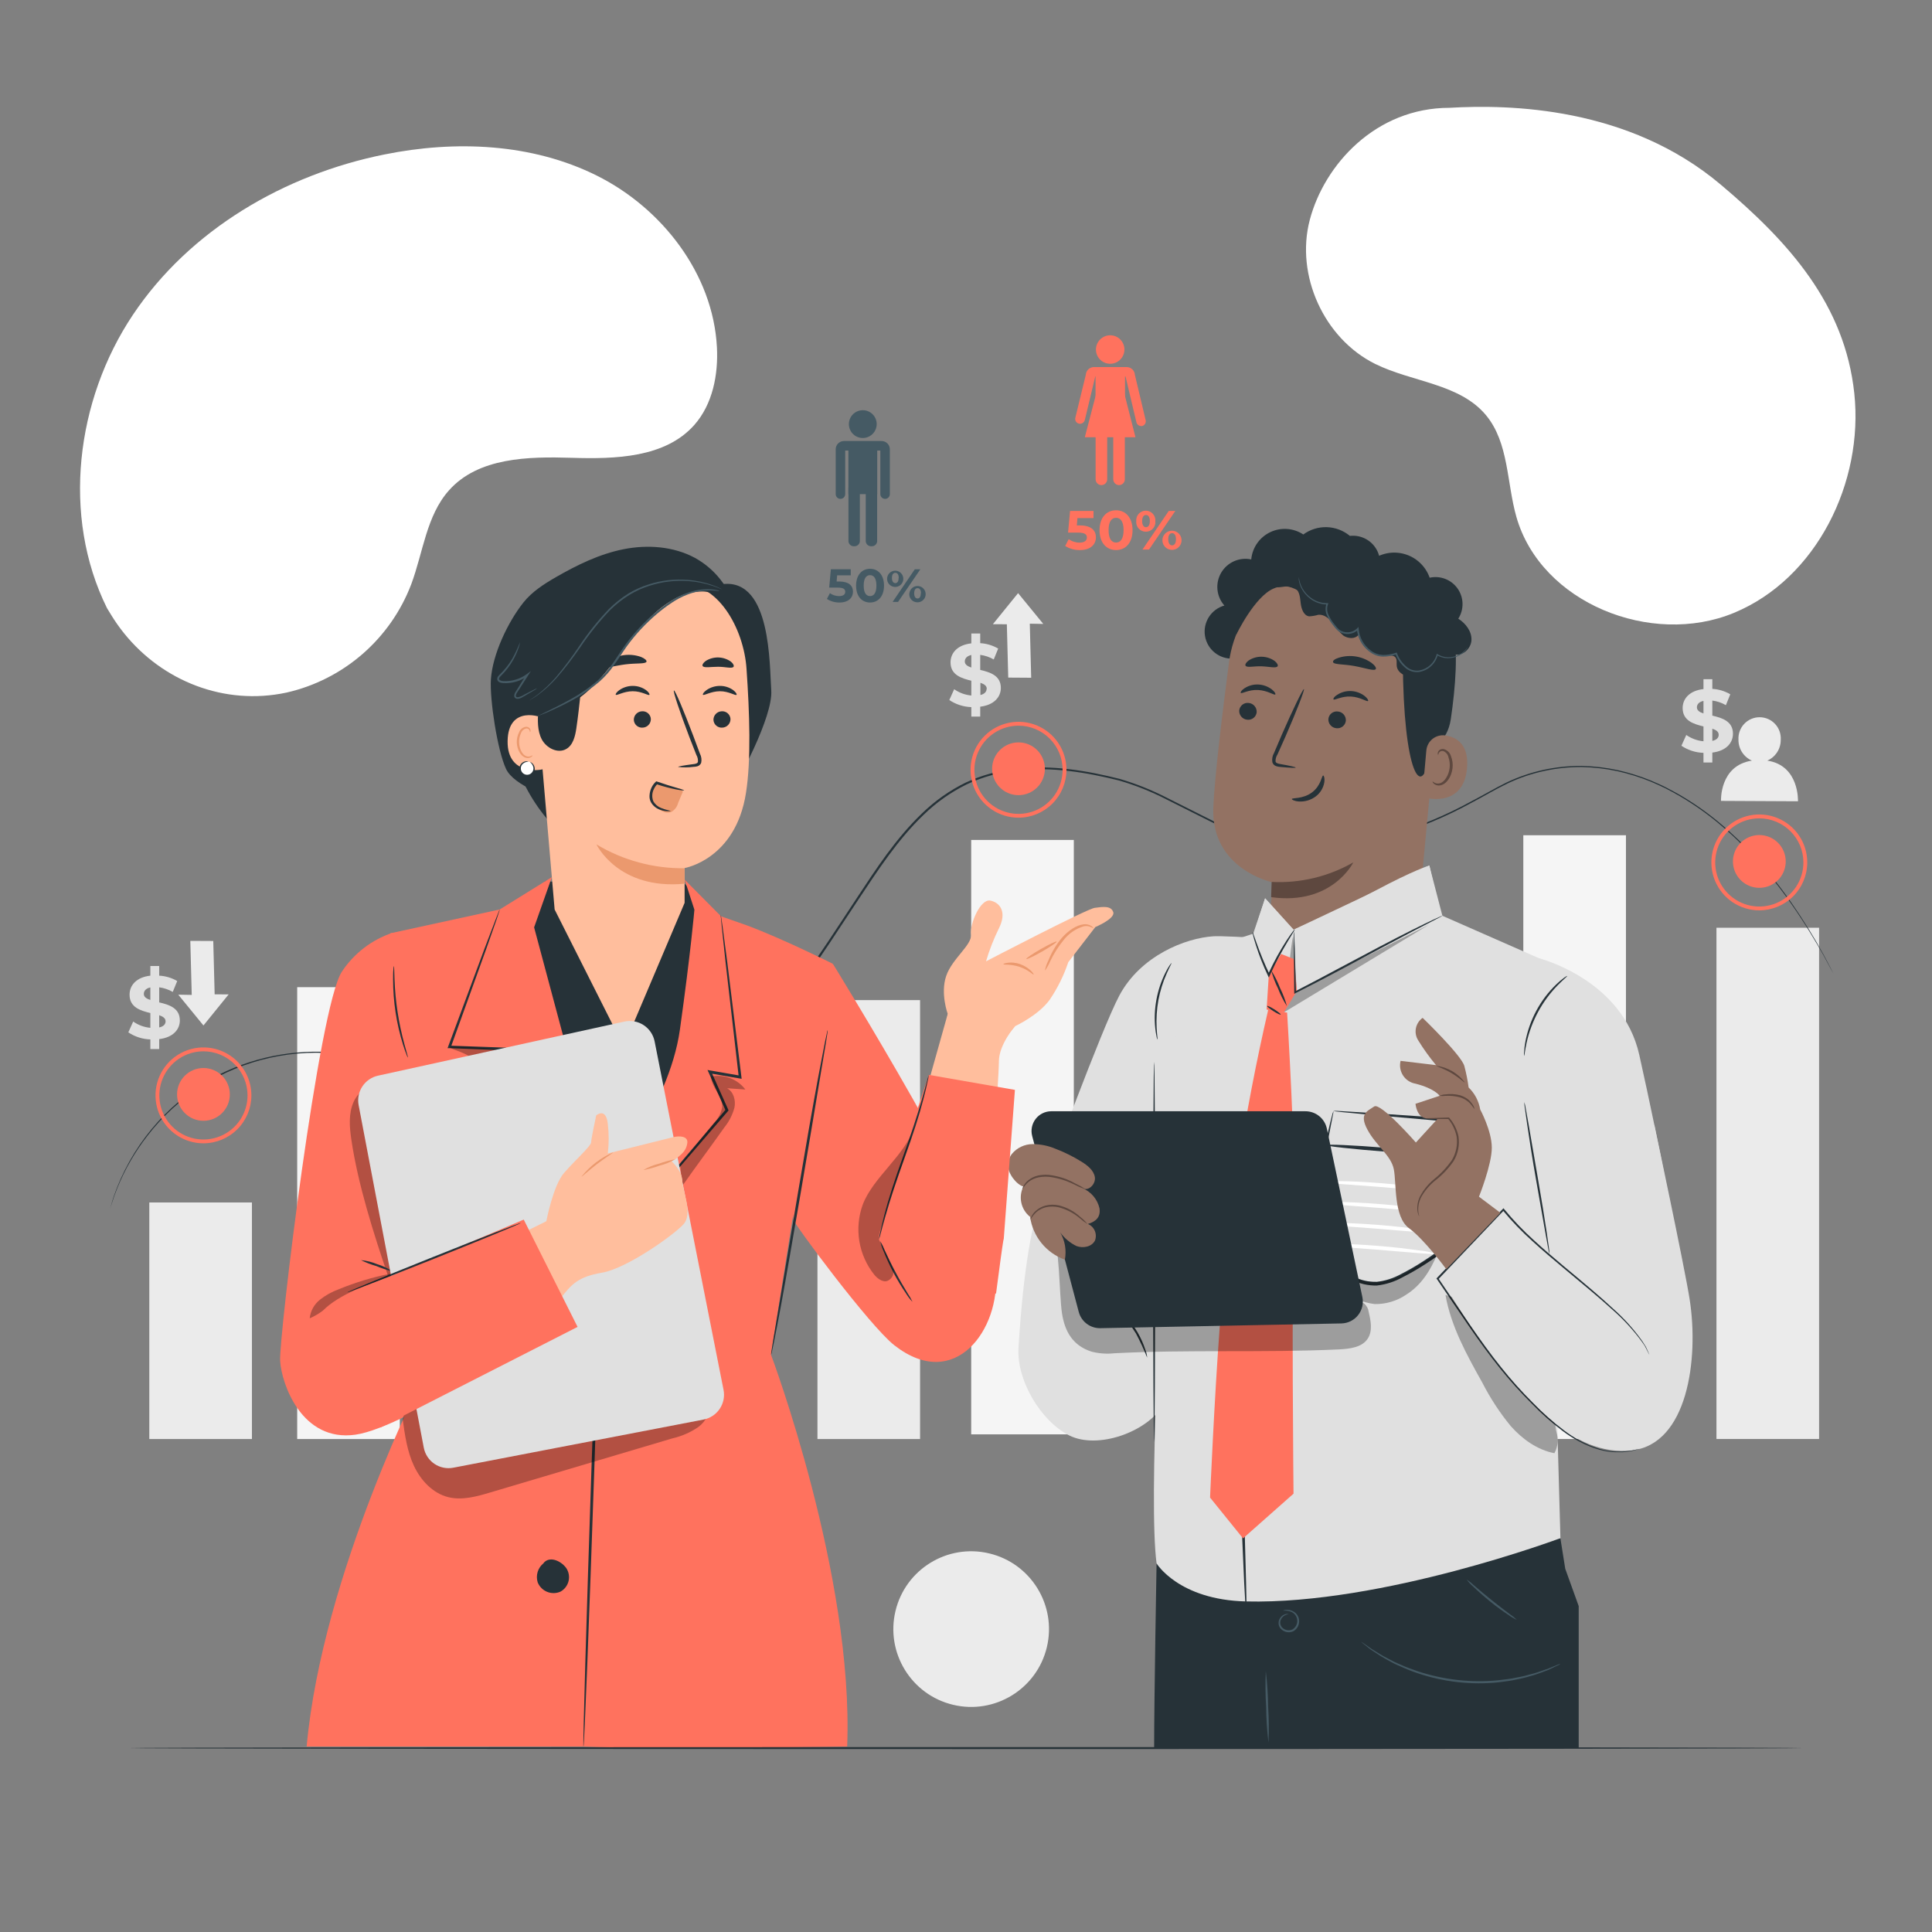 <svg width="500" height="500" viewBox="0 0 500 500" fill="none" xmlns="http://www.w3.org/2000/svg">
<rect x="0" y="0" width="500" height="500" fill="#808080" stroke="none"/>
<path d="M27.698 157.4L28.698 159.03C37.048 172.79 52.148 181.08 68.058 180.08C70.106 179.95 72.142 179.669 74.148 179.24C81.426 177.585 88.182 174.158 93.815 169.262C99.449 164.367 103.785 158.155 106.438 151.18C109.508 142.94 110.358 133.45 116.188 126.91C123.768 118.39 136.638 118.13 147.948 118.48C159.258 118.83 172.148 118.48 179.688 109.98C184.418 104.63 185.918 96.98 185.538 89.85C184.538 70.85 171.298 53.85 154.478 45.46C137.658 37.07 117.858 36.26 99.478 39.98C73.648 45.17 49.118 59.45 34.379 81.5C19.639 103.55 15.909 133.6 27.698 157.4Z" fill="white"/>
<path d="M270.929 426.278C273.507 415.458 266.825 404.597 256.005 402.019C245.184 399.441 234.323 406.123 231.746 416.943C229.168 427.764 235.85 438.625 246.67 441.203C257.49 443.78 268.351 437.098 270.929 426.278Z" fill="#EBEBEB"/>
<path d="M479.891 101.8C477.441 78.8 463.041 62.7 445.351 47.8C421.421 27.581 390.651 27 375.141 27.901C356.051 27.901 342.741 42.59 338.971 56.901C335.201 71.21 342.641 87.6 355.871 94.171C365.441 98.91 377.761 99.24 384.581 107.46C390.501 114.59 389.911 124.9 392.451 133.81C398.821 156.07 427.351 167.46 448.741 158.61C470.131 149.76 482.351 124.81 479.891 101.8Z" fill="white"/>
<path d="M65.201 311.199H38.641V372.419H65.201V311.199Z" fill="#EBEBEB"/>
<path d="M103.474 255.48H76.914V372.42H103.474V255.48Z" fill="#F5F5F5"/>
<path d="M238.115 258.83H211.555V372.42H238.115V258.83Z" fill="#EBEBEB"/>
<path d="M277.904 217.379H251.344V371.209H277.904V217.379Z" fill="#F5F5F5"/>
<path d="M420.794 216.16H394.234V372.41H420.794V216.16Z" fill="#F5F5F5"/>
<path d="M470.779 240.1H444.219V372.41H470.779V240.1Z" fill="#EBEBEB"/>
<path d="M474.471 251.919C474.471 251.919 474.231 251.519 473.791 250.709C473.351 249.899 472.731 248.709 471.851 247.109C470.081 243.989 467.421 239.399 463.511 233.809C461.561 231.019 459.251 227.999 456.561 224.809C453.661 221.37 450.52 218.141 447.161 215.149C443.328 211.679 439.146 208.616 434.681 206.009C433.491 205.329 432.281 204.649 431.011 204.009C429.741 203.369 428.431 202.809 427.111 202.239C424.36 201.12 421.52 200.233 418.621 199.589C415.579 198.936 412.482 198.574 409.371 198.509C406.125 198.493 402.886 198.829 399.711 199.509C396.401 200.216 393.186 201.31 390.131 202.769C387.031 204.249 384.001 206.089 380.801 207.769C374.287 211.346 367.412 214.223 360.291 216.349C352.665 218.401 344.773 219.294 336.881 218.999C335.881 218.999 334.881 218.919 333.881 218.879C332.858 218.857 331.836 218.78 330.821 218.649C330.311 218.579 329.821 218.549 329.291 218.449L327.771 218.139C326.771 217.959 325.771 217.619 324.771 217.339C320.785 216.048 316.907 214.446 313.171 212.549L301.731 206.809C297.861 204.83 293.813 203.219 289.641 201.999C281.181 199.879 272.231 198.409 263.241 199.359C258.712 199.834 254.294 201.064 250.171 202.999C246.055 205.027 242.285 207.693 239.001 210.899C232.301 217.339 227.261 225.129 222.251 232.649C217.241 240.169 212.431 247.749 207.251 254.849C202.25 261.895 196.58 268.442 190.321 274.399C187.252 277.251 183.973 279.868 180.511 282.229C177.11 284.516 173.528 286.523 169.801 288.229C166.171 289.906 162.382 291.216 158.491 292.139C156.581 292.649 154.631 292.919 152.711 293.239C150.792 293.458 148.863 293.578 146.931 293.599C139.449 293.649 132.066 291.889 125.411 288.469C118.941 285.319 113.111 281.539 107.141 278.609C95.665 272.671 82.468 270.955 69.855 273.761C57.243 276.567 46.017 283.716 38.141 293.959C34.922 298.089 32.297 302.65 30.341 307.509L29.501 309.729C29.271 310.369 29.111 310.919 28.971 311.349L28.531 312.679C28.531 312.679 28.651 312.219 28.921 311.339C29.051 310.899 29.201 310.339 29.421 309.699C29.641 309.059 29.931 308.309 30.241 307.469C35.251 294.732 44.728 284.256 56.901 277.999C66.841 273.093 78.007 271.228 89.001 272.639C95.372 273.442 101.557 275.339 107.281 278.249C113.281 281.179 119.111 284.959 125.561 288.079C132.157 291.458 139.471 293.194 146.881 293.139C148.796 293.118 150.709 292.998 152.611 292.779C154.521 292.459 156.441 292.189 158.341 291.689C162.202 290.765 165.96 289.458 169.561 287.789C173.261 286.079 176.816 284.073 180.191 281.789C183.63 279.438 186.889 276.834 189.941 273.999C196.171 268.056 201.817 261.529 206.801 254.509C211.961 247.419 216.801 239.899 221.801 232.329C226.801 224.759 231.841 216.999 238.601 210.519C241.936 207.266 245.767 204.566 249.951 202.519C254.128 200.586 258.601 199.369 263.181 198.919C272.281 197.919 281.271 199.439 289.771 201.579C293.965 202.808 298.034 204.432 301.921 206.429L313.351 212.169C317.065 214.057 320.92 215.656 324.881 216.949C325.881 217.219 326.881 217.559 327.881 217.729L329.381 218.039C329.881 218.139 330.381 218.169 330.881 218.239C331.881 218.379 332.881 218.419 333.881 218.469C334.881 218.519 335.881 218.599 336.881 218.589C344.727 218.897 352.575 218.024 360.161 215.999C367.257 213.889 374.108 211.033 380.601 207.479C383.791 205.839 386.811 204.019 389.951 202.479C396.024 199.613 402.666 198.157 409.381 198.219C412.516 198.286 415.637 198.654 418.701 199.319C421.617 199.973 424.474 200.87 427.241 201.999C428.571 202.589 429.911 203.129 431.161 203.789C432.411 204.449 433.651 205.089 434.851 205.789C439.328 208.414 443.521 211.497 447.361 214.989C450.716 218.004 453.853 221.252 456.751 224.709C459.441 227.879 461.751 230.909 463.671 233.709C466.66 238.014 469.42 242.474 471.941 247.069C472.801 248.649 473.411 249.879 473.841 250.689L474.471 251.919Z" fill="#263238"/>
<path d="M263.588 205.789C267.36 205.789 270.418 202.731 270.418 198.959C270.418 195.187 267.36 192.129 263.588 192.129C259.816 192.129 256.758 195.187 256.758 198.959C256.758 202.731 259.816 205.789 263.588 205.789Z" fill="#FF725E"/>
<path d="M263.59 211.619C261.135 211.619 258.735 210.891 256.694 209.527C254.653 208.163 253.062 206.224 252.123 203.956C251.184 201.687 250.939 199.192 251.419 196.784C251.899 194.377 253.081 192.165 254.818 190.43C256.555 188.695 258.767 187.514 261.175 187.036C263.583 186.558 266.078 186.806 268.346 187.746C270.613 188.687 272.551 190.279 273.913 192.321C275.276 194.364 276.002 196.764 276 199.219C275.994 202.508 274.685 205.66 272.358 207.985C270.032 210.309 266.878 211.616 263.59 211.619V211.619ZM263.59 187.809C261.333 187.809 259.127 188.478 257.251 189.732C255.374 190.986 253.912 192.768 253.048 194.852C252.185 196.937 251.959 199.231 252.399 201.445C252.839 203.658 253.926 205.691 255.522 207.287C257.117 208.883 259.15 209.969 261.364 210.41C263.577 210.85 265.871 210.624 267.956 209.76C270.041 208.897 271.823 207.434 273.077 205.558C274.33 203.682 275 201.476 275 199.219C274.997 196.194 273.794 193.293 271.655 191.154C269.516 189.014 266.615 187.811 263.59 187.809V187.809Z" fill="#FF725E"/>
<path d="M266.871 175.4L266.511 161.41L270.001 161.47L263.481 153.5L256.961 161.54L260.571 161.56L260.931 175.36L266.871 175.4Z" fill="#EBEBEB"/>
<path d="M253.68 182.889V185.459H251.38V182.999C249.346 182.933 247.372 182.299 245.68 181.169L246.94 178.369C248.252 179.29 249.783 179.852 251.38 179.999V176.169C248.84 175.549 246 174.699 246 171.429C246 168.999 247.76 166.909 251.38 166.499V163.949H253.68V166.449C255.318 166.544 256.911 167.024 258.33 167.849L257.18 170.669C256.102 170.047 254.913 169.643 253.68 169.479V173.369C256.22 173.969 259.02 174.819 259.02 178.049C259 180.389 257.27 182.459 253.68 182.889ZM251.38 172.759V169.509C250.17 169.779 249.69 170.449 249.69 171.199C249.69 171.949 250.38 172.439 251.38 172.759ZM255.38 178.279C255.38 177.479 254.71 177.049 253.73 176.699V179.869C254.82 179.609 255.33 178.999 255.33 178.279H255.38Z" fill="#E0E0E0"/>
<path d="M283.622 139.06C283.622 140.83 282.322 142.36 279.472 142.36C278.129 142.384 276.809 142.016 275.672 141.3L276.582 139.53C277.41 140.122 278.404 140.437 279.422 140.43C280.572 140.43 281.282 139.94 281.282 139.13C281.282 138.32 280.772 137.84 278.962 137.84H276.412L276.932 132.23H283.002V134.08H278.842L278.682 135.97H279.492C282.452 136 283.622 137.3 283.622 139.06Z" fill="#FF725E"/>
<path d="M284.562 137.209C284.562 133.919 286.382 132.059 288.832 132.059C291.282 132.059 293.103 133.919 293.103 137.209C293.103 140.499 291.292 142.359 288.832 142.359C286.372 142.359 284.562 140.499 284.562 137.209ZM290.783 137.209C290.783 134.949 289.982 134.009 288.832 134.009C287.682 134.009 286.902 134.949 286.902 137.209C286.902 139.469 287.692 140.409 288.832 140.409C289.972 140.409 290.783 139.469 290.783 137.209V137.209Z" fill="#FF725E"/>
<path d="M294.062 134.859C294.031 134.516 294.072 134.17 294.182 133.844C294.292 133.517 294.469 133.217 294.701 132.963C294.933 132.709 295.216 132.506 295.531 132.367C295.847 132.228 296.187 132.156 296.532 132.156C296.876 132.156 297.217 132.228 297.532 132.367C297.847 132.506 298.13 132.709 298.362 132.963C298.595 133.217 298.771 133.517 298.882 133.844C298.992 134.17 299.033 134.516 299.002 134.859C299.043 135.205 299.01 135.557 298.905 135.889C298.8 136.222 298.625 136.529 298.392 136.789C298.16 137.049 297.874 137.257 297.555 137.398C297.236 137.539 296.891 137.611 296.542 137.609C296.192 137.611 295.846 137.539 295.526 137.398C295.206 137.257 294.919 137.049 294.685 136.79C294.451 136.53 294.274 136.224 294.167 135.891C294.059 135.558 294.024 135.206 294.062 134.859V134.859ZM297.582 134.859C297.582 133.789 297.162 133.279 296.582 133.279C296.002 133.279 295.582 133.809 295.582 134.859C295.582 135.909 296.012 136.439 296.582 136.439C297.152 136.439 297.582 135.929 297.582 134.859ZM302.472 132.229H304.172L297.362 142.229H295.672L302.472 132.229ZM300.842 139.559C300.894 139.082 301.083 138.631 301.386 138.26C301.689 137.889 302.093 137.614 302.55 137.467C303.006 137.321 303.495 137.31 303.957 137.436C304.42 137.561 304.836 137.818 305.155 138.175C305.475 138.532 305.684 138.975 305.757 139.448C305.831 139.922 305.766 140.406 305.57 140.844C305.374 141.281 305.055 141.652 304.653 141.912C304.25 142.172 303.781 142.31 303.302 142.309C302.954 142.308 302.61 142.234 302.292 142.092C301.975 141.949 301.691 141.742 301.459 141.482C301.226 141.223 301.052 140.918 300.945 140.586C300.839 140.255 300.804 139.905 300.842 139.559V139.559ZM304.342 139.559C304.342 138.509 303.932 137.979 303.342 137.979C302.752 137.979 302.342 138.489 302.342 139.559C302.342 140.629 302.772 141.139 303.342 141.139C303.912 141.139 304.342 140.609 304.342 139.559V139.559Z" fill="#FF725E"/>
<path d="M52.65 290.06C56.422 290.06 59.48 287.003 59.48 283.23C59.48 279.458 56.422 276.4 52.65 276.4C48.878 276.4 45.82 279.458 45.82 283.23C45.82 287.003 48.878 290.06 52.65 290.06Z" fill="#FF725E"/>
<path d="M52.652 295.89C50.198 295.89 47.798 295.162 45.758 293.799C43.717 292.435 42.126 290.497 41.187 288.229C40.248 285.962 40.002 283.467 40.481 281.059C40.959 278.652 42.141 276.441 43.877 274.705C45.613 272.97 47.824 271.788 50.231 271.309C52.638 270.83 55.134 271.076 57.401 272.015C59.669 272.954 61.607 274.545 62.971 276.586C64.334 278.627 65.062 281.026 65.062 283.48C65.059 286.771 63.751 289.926 61.425 292.253C59.098 294.579 55.943 295.888 52.652 295.89V295.89ZM52.652 272.08C50.395 272.08 48.189 272.75 46.312 274.004C44.435 275.258 42.973 277.041 42.11 279.126C41.246 281.212 41.021 283.506 41.462 285.72C41.903 287.934 42.991 289.967 44.588 291.562C46.184 293.157 48.218 294.243 50.432 294.682C52.646 295.121 54.941 294.894 57.026 294.029C59.11 293.164 60.892 291.7 62.144 289.822C63.397 287.944 64.064 285.737 64.062 283.48C64.057 280.457 62.853 277.559 60.714 275.422C58.575 273.285 55.676 272.083 52.652 272.08V272.08Z" fill="#FF725E"/>
<path d="M49.253 243.5L49.623 257.48L46.133 257.42L52.653 265.39L59.173 257.35L55.553 257.33L55.193 243.53L49.253 243.5Z" fill="#EBEBEB"/>
<path d="M41.201 268.92V271.49H38.911V269C36.877 268.938 34.901 268.304 33.211 267.17L34.471 264.37C35.784 265.291 37.314 265.853 38.911 266V262.17C36.371 261.56 33.531 260.71 33.531 257.43C33.531 255 35.291 252.91 38.911 252.5V250H41.201V252.5C42.843 252.586 44.441 253.062 45.861 253.89L44.711 256.71C43.63 256.087 42.438 255.682 41.201 255.52V259.42C43.751 260.01 46.541 260.86 46.541 264.09C46.541 266.43 44.801 268.49 41.201 268.92ZM38.911 258.79V255.54C37.701 255.81 37.221 256.48 37.221 257.24C37.221 258 37.901 258.47 38.911 258.79V258.79ZM42.851 264.32C42.851 263.52 42.191 263.08 41.201 262.74V265.9C42.351 265.65 42.851 265.05 42.851 264.32Z" fill="#E0E0E0"/>
<path d="M443.148 194.769V197.339H440.858V194.839C438.82 194.775 436.841 194.137 435.148 192.999L436.408 190.209C437.725 191.129 439.259 191.691 440.858 191.839V187.999C438.318 187.379 435.468 186.529 435.468 183.249C435.468 180.829 437.238 178.739 440.858 178.329V175.779H443.148V178.279C444.787 178.373 446.38 178.853 447.798 179.679L446.658 182.499C445.582 181.867 444.387 181.462 443.148 181.309V185.199C445.688 185.799 448.488 186.649 448.488 189.879C448.488 192.269 446.748 194.329 443.148 194.769ZM440.858 184.639V181.389C439.638 181.659 439.158 182.319 439.158 183.079C439.158 183.839 439.848 184.319 440.858 184.639V184.639ZM444.798 190.159C444.798 189.359 444.138 188.929 443.148 188.579V191.739C444.298 191.489 444.798 190.899 444.798 190.159V190.159Z" fill="#E0E0E0"/>
<path d="M457.374 196.849C458.418 196.39 459.305 195.635 459.924 194.677C460.543 193.718 460.866 192.599 460.854 191.459C460.903 190.713 460.799 189.965 460.548 189.261C460.298 188.557 459.906 187.911 459.396 187.364C458.887 186.817 458.271 186.381 457.586 186.08C456.902 185.78 456.163 185.623 455.416 185.619C454.669 185.615 453.928 185.764 453.24 186.057C452.553 186.349 451.932 186.779 451.417 187.321C450.901 187.862 450.502 188.503 450.244 189.204C449.985 189.906 449.873 190.652 449.914 191.399C449.89 192.549 450.208 193.681 450.828 194.651C451.447 195.622 452.34 196.386 453.394 196.849C444.974 198.119 445.394 207.269 445.394 207.269L465.314 207.369C465.314 207.369 465.724 198.109 457.374 196.849Z" fill="#EBEBEB"/>
<path d="M295.315 110.26C295.028 110.257 294.751 110.156 294.529 109.975C294.307 109.793 294.154 109.541 294.095 109.26L291.285 97.42H283.455L280.745 108.71C280.664 109.033 280.46 109.312 280.175 109.486C279.891 109.66 279.55 109.716 279.225 109.64C279.063 109.602 278.911 109.533 278.776 109.436C278.642 109.339 278.528 109.216 278.442 109.075C278.355 108.933 278.297 108.776 278.272 108.612C278.247 108.448 278.255 108.281 278.295 108.12L281.005 97C281.032 96.478 281.251 95.985 281.62 95.615C281.99 95.246 282.483 95.027 283.005 95H291.705C292.225 95.031 292.716 95.251 293.085 95.62C293.453 95.989 293.674 96.48 293.705 97L296.495 108.74C296.534 108.901 296.54 109.068 296.515 109.231C296.489 109.395 296.431 109.551 296.345 109.693C296.258 109.834 296.145 109.957 296.011 110.054C295.878 110.151 295.726 110.221 295.565 110.26C295.482 110.267 295.398 110.267 295.315 110.26V110.26Z" fill="#FF725E"/>
<path d="M291.153 95.08H283.523V109H291.153V95.08Z" fill="#FF725E"/>
<path d="M285.051 125.55C284.65 125.547 284.266 125.386 283.983 125.101C283.7 124.816 283.541 124.431 283.541 124.03V107.58C283.517 107.368 283.537 107.154 283.602 106.951C283.666 106.748 283.772 106.561 283.914 106.402C284.055 106.243 284.229 106.116 284.423 106.029C284.618 105.942 284.828 105.896 285.041 105.896C285.254 105.896 285.465 105.942 285.659 106.029C285.853 106.116 286.027 106.243 286.169 106.402C286.31 106.561 286.417 106.748 286.481 106.951C286.545 107.154 286.566 107.368 286.541 107.58V124C286.547 124.2 286.512 124.399 286.44 124.586C286.368 124.772 286.259 124.942 286.12 125.087C285.982 125.231 285.816 125.346 285.632 125.426C285.449 125.505 285.251 125.547 285.051 125.55Z" fill="#FF725E"/>
<path d="M289.619 125.549C289.218 125.546 288.834 125.385 288.551 125.1C288.268 124.815 288.109 124.43 288.109 124.029V107.579C288.168 107.223 288.351 106.9 288.625 106.666C288.9 106.433 289.249 106.305 289.609 106.305C289.97 106.305 290.319 106.433 290.593 106.666C290.868 106.9 291.051 107.223 291.109 107.579V123.999C291.113 124.199 291.078 124.397 291.005 124.583C290.933 124.769 290.824 124.939 290.685 125.083C290.547 125.227 290.382 125.342 290.199 125.422C290.016 125.502 289.819 125.545 289.619 125.549Z" fill="#FF725E"/>
<path d="M291.005 90.46C291.005 91.189 290.789 91.903 290.383 92.51C289.978 93.116 289.401 93.589 288.727 93.869C288.053 94.148 287.311 94.221 286.595 94.079C285.879 93.936 285.222 93.585 284.706 93.069C284.19 92.553 283.838 91.895 283.696 91.179C283.554 90.464 283.627 89.722 283.906 89.047C284.185 88.373 284.658 87.797 285.265 87.391C285.872 86.986 286.585 86.769 287.315 86.769C288.294 86.769 289.232 87.158 289.924 87.85C290.616 88.542 291.005 89.481 291.005 90.46V90.46Z" fill="#FF725E"/>
<path d="M280.75 113.159L283.65 102.039H291.03L293.86 113.159H280.75Z" fill="#FF725E"/>
<path d="M220.75 153.13C220.75 154.62 219.65 155.93 217.24 155.93C216.092 155.946 214.965 155.623 214 155L214.78 153.51C215.48 154.01 216.32 154.276 217.18 154.27C218.18 154.27 218.75 153.86 218.75 153.17C218.75 152.48 218.32 152.07 216.75 152.07H214.59L215.03 147.32H220.17V148.89H216.65L216.52 150.49H217.21C219.76 150.51 220.75 151.63 220.75 153.13Z" fill="#455A64"/>
<path d="M221.555 151.559C221.555 148.779 223.095 147.199 225.165 147.199C227.235 147.199 228.785 148.779 228.785 151.559C228.785 154.339 227.255 155.929 225.165 155.929C223.075 155.929 221.555 154.349 221.555 151.559ZM226.815 151.559C226.815 149.649 226.145 148.849 225.165 148.849C224.185 148.849 223.525 149.649 223.525 151.559C223.525 153.469 224.205 154.269 225.165 154.269C226.125 154.269 226.815 153.479 226.815 151.559Z" fill="#455A64"/>
<path d="M229.592 149.57C229.636 149.167 229.796 148.785 230.053 148.471C230.309 148.157 230.651 147.924 231.037 147.8C231.423 147.676 231.837 147.667 232.228 147.773C232.62 147.879 232.972 148.096 233.243 148.398C233.513 148.699 233.691 149.073 233.754 149.474C233.817 149.874 233.763 150.284 233.597 150.655C233.432 151.025 233.164 151.34 232.824 151.561C232.484 151.781 232.087 151.899 231.682 151.9C231.386 151.902 231.093 151.841 230.823 151.721C230.552 151.601 230.31 151.426 230.112 151.205C229.915 150.985 229.766 150.725 229.676 150.444C229.587 150.162 229.558 149.864 229.592 149.57ZM232.592 149.57C232.592 148.67 232.242 148.24 231.712 148.24C231.182 148.24 230.832 148.68 230.832 149.57C230.832 150.46 231.202 150.91 231.712 150.91C232.222 150.91 232.562 150.48 232.562 149.57H232.592ZM236.742 147.34H238.182L232.412 155.78H231.002L236.742 147.34ZM235.352 153.55C235.395 153.144 235.554 152.759 235.811 152.442C236.068 152.124 236.412 151.888 236.8 151.763C237.188 151.637 237.605 151.626 237.999 151.732C238.394 151.839 238.749 152.057 239.021 152.361C239.294 152.665 239.472 153.041 239.535 153.445C239.598 153.848 239.543 154.261 239.375 154.634C239.208 155.006 238.937 155.322 238.593 155.543C238.25 155.765 237.85 155.881 237.442 155.88C237.144 155.884 236.849 155.826 236.575 155.707C236.302 155.589 236.057 155.414 235.856 155.193C235.656 154.973 235.504 154.712 235.412 154.429C235.32 154.146 235.289 153.846 235.322 153.55H235.352ZM238.352 153.55C238.352 152.66 238.002 152.21 237.472 152.21C236.942 152.21 236.592 152.65 236.592 153.55C236.592 154.45 236.952 154.89 237.472 154.89C237.992 154.89 238.292 154.44 238.292 153.55H238.352Z" fill="#455A64"/>
<path d="M229.061 129.109C228.735 129.109 228.422 128.979 228.192 128.748C227.961 128.518 227.831 128.205 227.831 127.879V116.599H218.741V127.879C218.741 128.205 218.612 128.518 218.381 128.748C218.15 128.979 217.838 129.109 217.511 129.109C217.185 129.109 216.872 128.979 216.642 128.748C216.411 128.518 216.281 128.205 216.281 127.879V116.289C216.279 116.009 216.331 115.731 216.436 115.472C216.54 115.213 216.695 114.976 216.891 114.777C217.087 114.577 217.32 114.418 217.578 114.308C217.835 114.199 218.112 114.141 218.391 114.139H228.181C228.745 114.147 229.284 114.377 229.679 114.78C230.074 115.182 230.294 115.725 230.291 116.289V127.879C230.291 128.04 230.26 128.2 230.198 128.349C230.136 128.499 230.045 128.634 229.931 128.748C229.817 128.863 229.681 128.953 229.532 129.015C229.383 129.077 229.223 129.109 229.061 129.109Z" fill="#455A64"/>
<path d="M227.023 114.279H219.562V127.879H227.023V114.279Z" fill="#455A64"/>
<path d="M221.058 141.369C220.695 141.397 220.336 141.28 220.059 141.044C219.781 140.808 219.609 140.472 219.578 140.109V126.279C219.629 125.924 219.806 125.599 220.077 125.364C220.348 125.129 220.694 125 221.053 125C221.412 125 221.758 125.129 222.029 125.364C222.3 125.599 222.477 125.924 222.528 126.279V140.109C222.497 140.47 222.326 140.804 222.051 141.04C221.776 141.276 221.419 141.394 221.058 141.369V141.369Z" fill="#455A64"/>
<path d="M225.525 141.369C225.163 141.394 224.807 141.276 224.532 141.04C224.257 140.804 224.085 140.47 224.055 140.109V126.279C224.105 125.924 224.283 125.599 224.553 125.364C224.824 125.129 225.171 125 225.53 125C225.888 125 226.235 125.129 226.506 125.364C226.777 125.599 226.954 125.924 227.005 126.279V140.109C226.974 140.472 226.801 140.808 226.524 141.044C226.247 141.28 225.888 141.397 225.525 141.369V141.369Z" fill="#455A64"/>
<path d="M226.888 109.76C226.888 110.472 226.676 111.168 226.281 111.76C225.885 112.352 225.323 112.814 224.665 113.086C224.007 113.359 223.284 113.43 222.585 113.291C221.887 113.152 221.245 112.809 220.742 112.306C220.238 111.802 219.896 111.161 219.757 110.462C219.618 109.764 219.689 109.04 219.962 108.382C220.234 107.725 220.695 107.162 221.287 106.767C221.879 106.371 222.575 106.16 223.287 106.16C224.242 106.16 225.158 106.539 225.833 107.215C226.508 107.89 226.888 108.805 226.888 109.76Z" fill="#455A64"/>
<path d="M462.144 222.939C462.144 224.29 461.744 225.611 460.993 226.734C460.243 227.857 459.176 228.733 457.928 229.249C456.68 229.766 455.307 229.902 453.982 229.638C452.657 229.375 451.44 228.724 450.485 227.769C449.53 226.814 448.879 225.597 448.616 224.272C448.352 222.947 448.487 221.574 449.004 220.326C449.521 219.078 450.397 218.011 451.52 217.26C452.643 216.51 453.964 216.109 455.314 216.109C457.126 216.109 458.863 216.829 460.144 218.11C461.425 219.391 462.144 221.128 462.144 222.939V222.939Z" fill="#FF725E"/>
<path d="M455.308 235.599C452.854 235.599 450.454 234.871 448.413 233.507C446.372 232.143 444.781 230.204 443.842 227.936C442.903 225.668 442.658 223.172 443.138 220.765C443.617 218.357 444.8 216.146 446.537 214.411C448.273 212.675 450.486 211.494 452.893 211.017C455.301 210.539 457.797 210.786 460.064 211.727C462.332 212.668 464.269 214.26 465.632 216.302C466.994 218.344 467.72 220.744 467.718 223.199C467.713 226.488 466.404 229.641 464.077 231.965C461.751 234.29 458.597 235.597 455.308 235.599V235.599ZM455.308 211.789C453.052 211.789 450.846 212.458 448.969 213.712C447.093 214.966 445.631 216.748 444.767 218.833C443.903 220.918 443.677 223.212 444.118 225.425C444.558 227.639 445.645 229.672 447.24 231.267C448.836 232.863 450.869 233.95 453.082 234.39C455.296 234.83 457.59 234.604 459.675 233.741C461.76 232.877 463.542 231.415 464.796 229.538C466.049 227.662 466.718 225.456 466.718 223.199C466.716 220.174 465.513 217.273 463.374 215.134C461.234 212.995 458.334 211.792 455.308 211.789V211.789Z" fill="#FF725E"/>
<path d="M299.318 404.65C299.318 404.65 298.688 439.48 298.688 452.4H408.568V415.66L405.087 406L403.837 398.16L299.318 404.65Z" fill="#263238"/>
<path d="M328.286 451C327.91 447.934 327.706 444.849 327.676 441.76C327.477 438.674 327.447 435.58 327.586 432.49C327.961 435.56 328.165 438.648 328.196 441.74C328.395 444.823 328.425 447.914 328.286 451V451Z" fill="#455A64"/>
<path d="M332.051 416.842C332.051 416.842 332.251 416.692 332.691 416.632C333.318 416.554 333.954 416.662 334.521 416.942C334.961 417.142 335.344 417.449 335.635 417.835C335.927 418.221 336.118 418.674 336.191 419.152C336.273 419.738 336.181 420.336 335.925 420.87C335.668 421.404 335.26 421.85 334.751 422.152C334.205 422.417 333.587 422.497 332.992 422.38C332.396 422.263 331.855 421.954 331.451 421.502C331.09 421.105 330.89 420.588 330.891 420.052C330.89 419.596 331.026 419.15 331.281 418.772C331.448 418.498 331.67 418.261 331.934 418.077C332.197 417.893 332.496 417.765 332.811 417.702C333.261 417.642 333.501 417.752 333.491 417.772C333.481 417.792 333.241 417.772 332.861 417.902C332.32 418.085 331.867 418.463 331.591 418.962C331.379 419.305 331.286 419.708 331.326 420.109C331.366 420.51 331.536 420.887 331.811 421.182C332.148 421.54 332.59 421.782 333.073 421.874C333.556 421.965 334.056 421.902 334.501 421.692C334.889 421.455 335.207 421.119 335.422 420.718C335.638 420.318 335.744 419.868 335.728 419.413C335.713 418.959 335.578 418.516 335.336 418.131C335.093 417.746 334.754 417.432 334.351 417.222C333.633 416.887 332.838 416.755 332.051 416.842V416.842Z" fill="#455A64"/>
<path d="M392.548 419.201C391.794 418.879 391.082 418.466 390.428 417.971C389.168 417.141 387.428 415.921 385.668 414.481C383.908 413.041 382.318 411.631 381.238 410.581C380.612 410.052 380.055 409.448 379.578 408.781C380.263 409.229 380.902 409.741 381.488 410.311C382.628 411.311 384.208 412.641 385.988 414.071C387.768 415.501 389.438 416.761 390.638 417.671C391.321 418.121 391.96 418.633 392.548 419.201V419.201Z" fill="#455A64"/>
<path d="M403.816 430.641C403.669 430.752 403.508 430.843 403.336 430.911L401.896 431.601L400.896 432.091C400.516 432.261 400.076 432.411 399.616 432.581C398.696 432.911 397.616 433.351 396.456 433.661L394.576 434.191C393.926 434.371 393.226 434.481 392.516 434.641C391.096 434.981 389.516 435.151 387.916 435.371C380.788 436.111 373.583 435.302 366.796 433.001C365.324 432.502 363.879 431.928 362.466 431.281C361.806 430.981 361.146 430.711 360.546 430.401L358.836 429.471C357.855 428.939 356.904 428.355 355.986 427.721C355.576 427.451 355.186 427.211 354.836 426.971C354.486 426.731 354.206 426.481 353.926 426.261L352.676 425.261C352.396 425.031 352.256 424.911 352.266 424.891C352.431 424.973 352.589 425.07 352.736 425.181L354.046 426.091L354.976 426.751C355.326 426.981 355.726 427.211 356.146 427.471C356.986 427.971 357.906 428.601 359.016 429.131L360.726 430.031C361.326 430.331 361.976 430.581 362.636 430.881C363.946 431.501 365.416 431.981 366.946 432.531C373.665 434.751 380.774 435.538 387.816 434.841C389.436 434.641 390.976 434.491 392.386 434.171C393.096 434.021 393.786 433.921 394.436 433.751L396.306 433.251C397.506 432.971 398.536 432.561 399.466 432.251C399.926 432.091 400.366 431.951 400.756 431.801L401.816 431.361L403.286 430.761C403.457 430.699 403.635 430.659 403.816 430.641V430.641Z" fill="#455A64"/>
<path d="M319.127 170.441C317.406 170.532 315.713 169.985 314.37 168.905C313.028 167.825 312.131 166.288 311.851 164.588C311.571 162.887 311.928 161.144 312.853 159.691C313.779 158.237 315.208 157.176 316.867 156.711C315.853 155.566 315.227 154.13 315.077 152.608C314.926 151.086 315.26 149.555 316.03 148.234C316.8 146.912 317.966 145.867 319.365 145.247C320.763 144.627 322.321 144.464 323.817 144.781C323.956 143.282 324.481 141.844 325.341 140.608C326.202 139.372 327.368 138.38 328.726 137.73C330.083 137.079 331.587 136.791 333.089 136.895C334.591 136.999 336.041 137.49 337.297 138.321C339.058 137.028 341.202 136.361 343.386 136.428C345.57 136.495 347.668 137.292 349.347 138.691C350.816 138.521 352.301 138.82 353.589 139.546C354.878 140.272 355.903 141.387 356.518 142.732C357.134 144.077 357.307 145.582 357.014 147.032C356.721 148.481 355.976 149.801 354.887 150.801" fill="#263238"/>
<path d="M318.069 171.361C319.038 163.962 322.759 157.2 328.491 152.422C334.224 147.644 341.546 145.201 348.999 145.582L350.539 145.662C367.039 147.442 374.739 162.461 372.489 178.901L367.359 233.901L367.079 236.572L328.519 242.332L329.269 228.332C329.269 228.332 313.439 225.001 313.999 209.091C314.319 201.401 316.199 185.622 318.069 171.361Z" fill="#937263"/>
<path d="M329.099 228.242C336.485 228.615 343.822 226.859 350.239 223.182C350.239 223.182 344.769 234.382 328.969 232.182L329.099 228.242Z" fill="#5E483F"/>
<path d="M320.707 183.86C320.673 184.45 320.87 185.031 321.257 185.479C321.643 185.926 322.188 186.207 322.777 186.26C323.065 186.298 323.358 186.277 323.638 186.2C323.918 186.123 324.18 185.991 324.408 185.811C324.636 185.631 324.826 185.407 324.967 185.153C325.108 184.899 325.196 184.619 325.227 184.33C325.26 183.737 325.062 183.154 324.674 182.705C324.286 182.255 323.738 181.974 323.147 181.92C322.859 181.885 322.567 181.908 322.288 181.987C322.009 182.066 321.748 182.2 321.521 182.38C321.294 182.561 321.105 182.784 320.966 183.038C320.826 183.292 320.738 183.572 320.707 183.86V183.86Z" fill="#263238"/>
<path d="M321.099 179.321C321.369 179.631 323.099 178.441 325.599 178.571C328.099 178.701 329.769 180.001 330.049 179.721C330.189 179.591 329.929 179.041 329.169 178.441C328.152 177.653 326.914 177.203 325.629 177.151C324.353 177.092 323.092 177.443 322.029 178.151C321.249 178.651 320.999 179.181 321.099 179.321Z" fill="#263238"/>
<path d="M343.786 186.062C343.747 186.653 343.943 187.236 344.33 187.685C344.717 188.134 345.265 188.413 345.856 188.462C346.144 188.498 346.436 188.476 346.716 188.399C346.995 188.321 347.257 188.189 347.485 188.009C347.713 187.829 347.903 187.606 348.044 187.353C348.185 187.099 348.274 186.82 348.306 186.532C348.342 185.939 348.144 185.356 347.756 184.907C347.367 184.459 346.818 184.18 346.226 184.132C345.939 184.094 345.646 184.114 345.367 184.192C345.087 184.269 344.826 184.401 344.599 184.581C344.371 184.761 344.182 184.985 344.042 185.239C343.903 185.493 343.816 185.773 343.786 186.062V186.062Z" fill="#263238"/>
<path d="M345.099 181.001C345.369 181.311 347.159 180.131 349.599 180.261C352.039 180.391 353.769 181.691 354.049 181.411C354.189 181.281 353.929 180.731 353.179 180.131C352.158 179.344 350.917 178.893 349.629 178.841C348.353 178.787 347.093 179.137 346.029 179.841C345.259 180.301 344.999 180.831 345.099 181.001Z" fill="#263238"/>
<path d="M335.328 198.652C335.328 198.512 333.838 198.172 331.398 197.742C330.778 197.642 330.188 197.492 330.108 197.062C330.085 196.414 330.263 195.774 330.618 195.232C331.278 193.752 331.968 192.232 332.698 190.572C335.598 183.932 337.698 178.462 337.458 178.342C337.218 178.222 334.628 183.522 331.728 190.152L329.728 194.852C329.297 195.584 329.141 196.445 329.288 197.282C329.361 197.517 329.49 197.732 329.664 197.906C329.838 198.08 330.053 198.209 330.288 198.282C330.627 198.399 330.98 198.466 331.338 198.482C333.778 198.702 335.318 198.792 335.328 198.652Z" fill="#263238"/>
<path d="M342.438 200.701C342.048 200.701 341.908 203.311 339.538 205.081C337.168 206.851 334.368 206.421 334.328 206.791C334.328 206.951 334.938 207.331 336.128 207.421C337.679 207.523 339.217 207.073 340.468 206.151C341.669 205.263 342.48 203.944 342.728 202.471C342.888 201.361 342.618 200.691 342.438 200.701Z" fill="#263238"/>
<path d="M344.998 171.361C345.208 172.031 347.658 171.841 350.508 172.361C353.358 172.881 355.638 173.741 356.048 173.161C356.238 172.891 355.868 172.241 354.958 171.551C353.75 170.698 352.364 170.134 350.904 169.9C349.445 169.666 347.951 169.769 346.538 170.201C345.418 170.541 344.858 171.001 344.998 171.361Z" fill="#263238"/>
<path d="M322.347 172.291C322.747 172.861 324.467 172.371 326.487 172.441C328.507 172.511 330.207 173.001 330.637 172.441C330.817 172.171 330.577 171.601 329.857 171.041C328.882 170.359 327.726 169.983 326.537 169.96C325.347 169.937 324.178 170.268 323.177 170.911C322.437 171.451 322.177 172.001 322.347 172.291Z" fill="#263238"/>
<path d="M320 164.15C320 164.15 324.69 154.39 329.61 152.31C335.56 149.78 337.75 156.31 343.37 155.02C348.99 153.73 354.67 151.32 360.12 155.88C366.12 160.88 363.02 164.02 363.05 171.1C363.18 199.79 368 208.1 370.16 194.74C370.4 193.27 374.55 192.3 375.47 186.09C376.66 178.04 377.47 168.23 375.94 162.4C374.66 157.49 372.06 154.01 367.3 150.08C359.78 143.87 349.06 143.21 341.74 143.59C334.42 143.97 319.92 151.64 320 164.15Z" fill="#263238"/>
<path d="M369.13 194.25C369.178 193.667 369.344 193.1 369.618 192.582C369.891 192.065 370.267 191.609 370.723 191.241C371.178 190.874 371.704 190.603 372.267 190.444C372.83 190.286 373.42 190.244 374 190.32C376.95 190.75 380.17 192.6 379.67 198.72C378.78 209.58 368.06 206.45 368.07 206.14C368.08 205.83 368.72 198.79 369.13 194.25Z" fill="#937263"/>
<path d="M370.755 202.241C370.805 202.241 370.935 202.391 371.245 202.561C371.678 202.79 372.183 202.844 372.655 202.711C373.835 202.381 374.955 200.641 375.165 198.711C375.271 197.783 375.165 196.843 374.855 195.961C374.783 195.613 374.626 195.289 374.4 195.015C374.173 194.741 373.883 194.527 373.555 194.391C373.341 194.322 373.111 194.327 372.9 194.405C372.69 194.483 372.512 194.63 372.395 194.821C372.225 195.111 372.275 195.331 372.215 195.341C372.155 195.351 371.995 195.141 372.125 194.701C372.205 194.438 372.375 194.211 372.605 194.061C372.922 193.858 373.307 193.79 373.675 193.871C374.114 193.995 374.513 194.229 374.835 194.551C375.158 194.873 375.392 195.273 375.515 195.711C375.902 196.689 376.039 197.747 375.915 198.791C375.675 200.971 374.385 202.931 372.775 203.251C372.478 203.313 372.17 203.307 371.875 203.232C371.581 203.158 371.307 203.017 371.075 202.821C370.755 202.511 370.715 202.261 370.755 202.241Z" fill="#5E483F"/>
<path d="M369.995 173.181C368.606 174.194 366.987 174.843 365.285 175.071C363.575 175.161 361.675 174.071 361.475 172.381C361.385 171.621 361.615 170.751 361.145 170.141C360.675 169.531 359.475 169.581 358.565 169.631C356.963 169.677 355.394 169.171 354.12 168.2C352.846 167.228 351.944 165.848 351.565 164.291C350.695 165.461 348.825 165.291 347.635 164.471C346.55 163.501 345.608 162.384 344.835 161.151C343.935 160.011 342.645 158.971 341.195 159.101C340.416 159.33 339.614 159.467 338.805 159.511C337.385 159.311 336.805 157.601 336.625 156.171C336.445 154.741 336.395 153.081 335.225 152.251C334.055 151.421 332.665 151.821 331.335 151.951C330.005 152.081 328.335 151.691 328.065 150.381C328.024 150.035 328.054 149.685 328.154 149.351C328.253 149.018 328.421 148.708 328.645 148.441C329.594 147.17 330.944 146.255 332.477 145.845C334.01 145.435 335.637 145.553 337.095 146.181C337.717 144.397 338.854 142.838 340.363 141.701C341.872 140.564 343.684 139.9 345.57 139.793C347.457 139.686 349.332 140.14 350.96 141.1C352.588 142.059 353.894 143.479 354.715 145.181C355.924 144.2 357.351 143.525 358.877 143.211C360.402 142.898 361.98 142.956 363.478 143.381C364.976 143.805 366.351 144.584 367.485 145.651C368.619 146.718 369.48 148.042 369.995 149.511C371.346 149.213 372.756 149.322 374.046 149.825C375.335 150.328 376.447 151.202 377.24 152.336C378.033 153.471 378.472 154.815 378.501 156.199C378.531 157.583 378.149 158.944 377.405 160.111C379.305 161.331 380.885 163.351 380.815 165.611C380.745 167.871 378.435 169.991 376.295 169.291C376.675 170.198 376.7 171.214 376.364 172.138C376.027 173.062 375.354 173.824 374.479 174.273C373.605 174.721 372.593 174.823 371.646 174.558C370.7 174.292 369.888 173.679 369.375 172.841" fill="#263238"/>
<path d="M336.125 149.342C336.115 149.408 336.115 149.476 336.125 149.542C336.125 149.672 336.125 149.872 336.125 150.132C336.238 150.875 336.471 151.594 336.815 152.262C337.359 153.322 338.139 154.242 339.095 154.952C340.357 155.914 341.899 156.437 343.485 156.442L343.315 156.192C342.948 157.163 342.973 158.239 343.385 159.192C343.824 160.191 344.407 161.121 345.115 161.952C345.45 162.429 345.836 162.868 346.265 163.262C346.772 163.647 347.367 163.901 347.995 164.002C348.632 164.124 349.288 164.089 349.908 163.901C350.529 163.713 351.094 163.377 351.555 162.922L351.155 162.782C351.249 163.919 351.581 165.024 352.128 166.024C352.676 167.025 353.428 167.9 354.335 168.592C355.333 169.408 356.567 169.882 357.855 169.942C359.064 169.944 360.264 169.741 361.405 169.342L361.125 169.202C361.627 170.547 362.455 171.746 363.535 172.692C364.027 173.159 364.617 173.512 365.263 173.723C365.908 173.934 366.592 173.998 367.265 173.912C368.421 173.723 369.495 173.2 370.357 172.407C371.219 171.615 371.83 170.587 372.115 169.452L371.865 169.552C372.975 170.22 374.284 170.478 375.565 170.282C376.523 170.168 377.438 169.825 378.235 169.282C378.734 168.939 379.168 168.508 379.515 168.012C379.64 167.843 379.741 167.658 379.815 167.462C379.364 168.118 378.795 168.685 378.135 169.132C377.352 169.636 376.462 169.951 375.535 170.052C374.317 170.208 373.082 169.943 372.035 169.302L371.845 169.172L371.785 169.402C371.504 170.46 370.921 171.414 370.108 172.147C369.295 172.88 368.287 173.361 367.205 173.532C366.59 173.605 365.967 173.539 365.38 173.34C364.794 173.141 364.259 172.814 363.815 172.382C362.801 171.485 362.024 170.352 361.555 169.082L361.485 168.872L361.275 168.932C360.182 169.311 359.032 169.504 357.875 169.502C356.684 169.451 355.543 169.012 354.625 168.252C353.771 167.597 353.063 166.772 352.547 165.828C352.03 164.885 351.716 163.844 351.625 162.772L351.575 162.252L351.215 162.632C350.603 163.221 349.803 163.577 348.955 163.638C348.107 163.698 347.265 163.459 346.575 162.962C346.171 162.59 345.806 162.178 345.485 161.732C344.798 160.934 344.229 160.041 343.795 159.082C343.597 158.657 343.486 158.196 343.469 157.727C343.452 157.258 343.529 156.79 343.695 156.352L343.795 156.102H343.515C342.002 156.116 340.525 155.638 339.305 154.742C338.368 154.071 337.593 153.2 337.035 152.192C336.566 151.303 336.257 150.338 336.125 149.342V149.342Z" fill="#455A64"/>
<path d="M389.073 313.071L403.513 327.001L398.843 300.391L428.143 291.131C428.143 291.131 435.923 327.641 437.283 336.281C439.703 351.781 436.723 373.811 422.283 375.361C406.663 377.031 394.863 361.621 387.353 351.511C381.583 343.741 372.273 330.151 372.273 330.151L389.073 313.091" fill="#E0E0E0"/>
<path d="M277.454 289.41C272.754 304.21 266.184 306.41 263.584 348.86C263.074 357.13 269.284 367.73 276.674 371.47C284.064 375.21 296.954 370.62 301.134 363.47L305.284 332.1L277.454 289.41Z" fill="#E0E0E0"/>
<path d="M296.88 351.352C296.032 349.225 295.071 347.145 294 345.121C292.768 343.185 291.432 341.315 290 339.521C290.572 339.897 291.081 340.359 291.51 340.892C293.743 343.326 295.421 346.216 296.43 349.361C296.685 349.997 296.837 350.668 296.88 351.352V351.352Z" fill="#263238"/>
<path d="M270.375 306.471C270.625 305.601 285.085 266.241 289.695 257.621C295.215 247.311 306.815 242.761 314.015 242.311C321.215 241.861 398.295 248.001 398.295 248.001C398.295 248.001 419.885 253.421 424.245 273.001C429.725 297.491 434.135 321.651 434.135 321.651L395.505 330.001L390.995 318.511L318.405 334.711L300.685 308.491L270.375 306.471Z" fill="#E0E0E0"/>
<path d="M403.839 398.11L401.999 332.5L403.429 250.25L373.289 237L369.909 224L334.769 240.61L327.409 232.48L324.329 241.64L316.629 244.16L301.479 274L300.819 326.4C300.819 326.4 297.149 388.16 299.319 404.61C299.319 404.61 304.999 414.03 322.459 414.45C357.859 415.3 403.839 398.07 403.839 398.07" fill="#E0E0E0"/>
<path d="M373.258 308.341C373.258 308.481 371.478 308.341 368.638 308.141L357.568 307.211L346.488 306.391C343.648 306.171 341.898 306.001 341.898 305.861C343.427 305.63 344.977 305.57 346.518 305.681C349.368 305.681 353.308 305.871 357.648 306.221C361.988 306.571 365.898 307.021 368.718 307.431C371.538 307.841 373.268 308.201 373.258 308.341Z" fill="white"/>
<path d="M372.766 313.732C372.766 313.872 370.986 313.732 368.146 313.532L357.076 312.612L345.996 311.782C343.156 311.562 341.406 311.402 341.406 311.252C342.935 311.021 344.484 310.96 346.026 311.072C348.876 311.072 352.816 311.272 357.156 311.612C361.496 311.952 365.406 312.412 368.226 312.822C369.769 312.955 371.291 313.261 372.766 313.732V313.732Z" fill="white"/>
<path d="M372.274 319.121C372.274 319.261 370.494 319.121 367.654 318.921L356.584 318.001L345.504 317.171C342.664 316.961 340.914 316.791 340.914 316.651C340.914 316.511 342.684 316.431 345.534 316.461C348.384 316.491 352.324 316.661 356.664 317.001C361.004 317.341 364.914 317.801 367.734 318.221C369.277 318.348 370.8 318.65 372.274 319.121Z" fill="white"/>
<path d="M371.786 324.512C371.786 324.652 370.006 324.512 367.166 324.312L356.096 323.392L344.996 322.562C342.156 322.352 340.406 322.182 340.406 322.042C340.406 321.902 342.176 321.822 345.026 321.862C347.876 321.902 351.816 322.052 356.156 322.392C360.496 322.732 364.406 323.192 367.226 323.612C368.776 323.737 370.306 324.039 371.786 324.512V324.512Z" fill="white"/>
<path d="M322.425 416.17C322.386 416.034 322.366 415.892 322.365 415.75C322.365 415.41 322.305 415 322.265 414.5C322.205 413.31 322.115 411.71 321.995 409.68C321.805 405.41 321.545 399.38 321.215 391.97C320.655 376.97 319.945 356.32 320.215 333.45C320.355 322.01 320.735 311.1 321.835 301.22C322.935 291.34 324.665 282.59 326.195 275.22C327.725 267.85 329.195 262.01 330.195 257.94C330.685 255.94 331.085 254.42 331.365 253.27C331.505 252.78 331.605 252.39 331.695 252.06C331.723 251.917 331.774 251.778 331.845 251.65C331.857 251.793 331.857 251.937 331.845 252.08C331.775 252.42 331.695 252.82 331.605 253.31C331.355 254.47 331.015 256.04 330.605 258.03C329.725 262.12 328.405 268.03 326.935 275.36C325.465 282.69 323.865 291.47 322.785 301.29C321.705 311.11 321.385 322.01 321.245 333.42C321.005 356.26 321.615 376.94 322.005 391.91C322.205 399.33 322.375 405.36 322.485 409.63C322.535 411.63 322.565 413.27 322.585 414.46V415.71C322.564 415.873 322.509 416.03 322.425 416.17V416.17Z" fill="#263238"/>
<path d="M345.075 287.501C345.742 287.476 346.41 287.496 347.075 287.561L353.015 287.921L374.685 289.401H375.095V289.811C374.345 299.741 373.455 311.621 372.485 324.461V324.691L372.305 324.821C371.305 325.561 370.195 326.301 369.065 327.031C367.101 328.317 365.068 329.496 362.975 330.561C360.932 331.696 358.686 332.419 356.365 332.691C354.087 332.757 351.831 332.234 349.815 331.171C347.923 330.19 346.145 329.003 344.515 327.631C343.725 326.971 342.955 326.301 342.225 325.631C341.816 325.285 341.476 324.864 341.225 324.391C340.973 323.929 340.778 323.439 340.645 322.931C340.227 321.057 340.049 319.139 340.115 317.221C340.212 313.832 340.516 310.452 341.025 307.101C341.925 300.961 343.025 296.101 343.755 292.691C344.135 291.001 344.465 289.691 344.695 288.821C344.792 288.365 344.933 287.92 345.115 287.491C345.079 287.953 345.006 288.411 344.895 288.861C344.705 289.861 344.445 291.151 344.135 292.771C343.485 296.161 342.535 301.081 341.735 307.201C341.272 310.515 341.008 313.855 340.945 317.201C340.895 319.04 341.08 320.878 341.495 322.671C341.694 323.556 342.175 324.352 342.865 324.941C343.585 325.611 344.345 326.261 345.135 326.941C346.713 328.261 348.434 329.402 350.265 330.341C352.133 331.325 354.225 331.808 356.335 331.741C358.518 331.48 360.629 330.801 362.555 329.741C364.619 328.694 366.622 327.532 368.555 326.261C369.665 325.541 370.765 324.801 371.755 324.081L371.545 324.451C372.545 311.621 373.545 299.741 374.335 289.821L374.715 290.261L353.315 288.381L347.315 287.811L345.715 287.631C345.497 287.615 345.282 287.571 345.075 287.501V287.501Z" fill="#263238"/>
<path d="M369.909 224C369.909 224 365.979 225.14 355.909 230.52C346.029 235.79 334.789 240.61 334.789 240.61L335.649 256.48L372.999 237.71" fill="#E0E0E0"/>
<path d="M327.403 232.48L334.763 240.61L330.833 257.62L324.273 242.25" fill="#E0E0E0"/>
<path d="M374.471 298.791C374.471 299.071 367.421 298.741 358.771 298.071C350.121 297.401 343.121 296.621 343.141 296.351C343.161 296.081 350.191 296.351 358.841 297.071C367.491 297.791 374.491 298.521 374.471 298.791Z" fill="#263238"/>
<g opacity="0.3">
<path d="M341.641 324.311C343.331 327.101 344.911 330.921 347.221 333.221C349.468 335.626 352.507 337.142 355.781 337.491C358.672 337.542 361.509 336.697 363.901 335.071C367.831 332.611 370.251 328.741 372.001 324.451C372.251 324.131 366.381 328.051 363.191 329.751C360.484 331.365 357.321 332.044 354.191 331.681C349.471 331.301 345.241 327.411 341.661 324.311" fill="black"/>
</g>
<g opacity="0.3">
<path d="M334.636 242.372C334.306 242.612 332.266 262.002 332.266 262.002L369.746 239.352L335.626 256.482L334.636 242.372Z" fill="black"/>
</g>
<path d="M328.224 261.281C322.002 288.206 317.81 315.559 315.684 343.111C314.244 362.231 313.164 387.571 313.164 387.571L321.694 398.131L334.764 386.561C334.764 386.561 334.204 332.741 334.884 314.721C335.444 299.891 333.104 262.061 333.104 262.061L328.224 261.281Z" fill="#FF725E"/>
<path d="M394.484 285.211C394.642 285.711 394.759 286.222 394.834 286.741C395.024 287.831 395.284 289.251 395.594 290.951C396.224 294.601 397.054 299.471 397.984 304.851C398.914 310.231 399.734 315.211 400.264 318.781C400.534 320.561 400.734 322.011 400.864 323.011C400.956 323.529 401.006 324.054 401.014 324.581C400.85 324.08 400.733 323.564 400.664 323.041C400.464 321.961 400.214 320.541 399.904 318.841C399.264 315.191 398.414 310.321 397.464 304.941C396.514 299.561 395.764 294.581 395.234 291.011C394.984 289.291 394.784 287.871 394.634 286.781C394.537 286.263 394.486 285.738 394.484 285.211V285.211Z" fill="#263238"/>
<path d="M405.628 252.551C405.688 252.621 404.628 253.461 403.098 255.021C399.115 259.112 396.346 264.229 395.098 269.801C394.638 271.931 394.528 273.281 394.438 273.281C394.385 272.95 394.385 272.612 394.438 272.281C394.484 271.411 394.587 270.546 394.748 269.691C395.272 266.853 396.233 264.113 397.598 261.571C398.96 259.028 400.715 256.716 402.798 254.721C403.425 254.112 404.093 253.547 404.798 253.031C405.05 252.832 405.33 252.67 405.628 252.551V252.551Z" fill="#263238"/>
<path d="M334.887 248.201L331.537 246.891L328.367 252.341L327.797 261.281L332.267 262.001L335.627 256.481L334.887 248.201Z" fill="#FF725E"/>
<path d="M298.69 274.801C298.83 274.801 298.95 296.801 298.95 324.001C298.95 351.201 298.83 373.211 298.69 373.211C298.55 373.211 298.43 351.211 298.43 324.001C298.43 296.791 298.54 274.801 298.69 274.801Z" fill="#263238"/>
<path d="M335.131 240.471C335.191 240.521 334.401 241.721 333.221 243.711C331.666 246.304 330.244 248.974 328.961 251.711L328.611 252.471L328.371 252.981L328.131 252.481C326.909 249.913 325.866 247.263 325.011 244.551C324.681 243.551 324.451 242.681 324.311 242.101C324.202 241.806 324.145 241.495 324.141 241.181C324.211 241.181 324.611 242.421 325.341 244.441C326.071 246.461 327.161 249.241 328.601 252.251H328.131L328.491 251.481C329.777 248.717 331.251 246.044 332.901 243.481C333.541 242.481 334.081 241.741 334.471 241.221C334.655 240.942 334.877 240.689 335.131 240.471Z" fill="#263238"/>
<path d="M373.285 237C373.123 237.122 372.949 237.225 372.765 237.31L371.255 238.1L365.665 241C360.955 243.45 354.495 246.94 347.345 250.76C342.985 253.08 338.865 255.23 335.275 257.03L334.945 257.2V256.83C334.945 252.17 334.865 248.25 334.835 245.41C334.835 244.08 334.835 243.01 334.835 242.2C334.817 241.816 334.834 241.431 334.885 241.05C334.946 241.427 334.976 241.808 334.975 242.19C334.975 243 335.045 244.08 335.095 245.41C335.175 248.25 335.275 252.17 335.395 256.82L335.065 256.62C338.635 254.79 342.745 252.62 347.065 250.3C354.215 246.48 360.705 243.04 365.465 240.67C367.845 239.48 369.785 238.55 371.135 237.92L372.695 237.22C372.883 237.127 373.081 237.053 373.285 237V237Z" fill="#263238"/>
<path d="M303.206 249.21C303.276 249.21 302.696 250.21 301.936 251.95C300.954 254.159 300.232 256.474 299.786 258.85C299.364 261.229 299.213 263.648 299.336 266.06C299.446 267.91 299.636 269.06 299.556 269.06C299.433 268.812 299.352 268.545 299.316 268.27C299.16 267.544 299.047 266.81 298.976 266.07C298.728 263.625 298.829 261.157 299.276 258.74C299.719 256.309 300.504 253.952 301.606 251.74C301.929 251.073 302.296 250.428 302.706 249.81C302.996 249.42 303.176 249.19 303.206 249.21Z" fill="#263238"/>
<path d="M331.448 262.571C331.368 262.701 330.518 262.301 329.548 261.681C328.578 261.061 327.848 260.471 327.928 260.351C328.008 260.231 328.858 260.631 329.828 261.241C330.798 261.851 331.528 262.451 331.448 262.571Z" fill="#263238"/>
<path d="M333.054 260.391C332.139 258.964 331.374 257.446 330.774 255.861C330.017 254.35 329.418 252.765 328.984 251.131C329.894 252.559 330.655 254.077 331.254 255.661C332.012 257.173 332.615 258.758 333.054 260.391V260.391Z" fill="#263238"/>
<path d="M426.86 350.601C426.801 350.533 426.753 350.455 426.72 350.371C426.63 350.201 426.52 349.971 426.37 349.691C426.22 349.411 426.03 349.011 425.81 348.581C425.59 348.151 425.22 347.681 424.86 347.151C422.659 344.174 420.145 341.442 417.36 339.001C413.86 335.791 409.43 332.171 404.44 328.001C401.96 325.911 399.32 323.731 396.68 321.291C393.877 318.795 391.269 316.087 388.88 313.191H389.26L374.21 329.001C373.52 329.721 372.83 330.431 372.21 331.101V330.771C377.9 339.091 383.08 347.141 388.52 353.891C391.075 357.093 393.81 360.148 396.71 363.041C399.184 365.614 401.859 367.985 404.71 370.131C409.91 374.061 415.13 375.741 418.76 375.651C419.22 375.651 419.65 375.651 420.05 375.651L421.16 375.531L422.16 375.431L422.94 375.251L424 375.021L424.36 374.961C424.247 375.01 424.13 375.046 424.01 375.071L422.96 375.351L422.18 375.551L421.18 375.681L420.06 375.821C419.65 375.821 419.22 375.821 418.76 375.821C415.09 375.981 409.76 374.311 404.49 370.391C401.64 368.247 398.965 365.879 396.49 363.311C393.57 360.419 390.816 357.364 388.24 354.161C382.76 347.401 377.56 339.341 371.87 331.031L371.75 330.861L371.9 330.711L373.9 328.611L388.9 312.901L389.1 312.691L389.28 312.921C391.647 315.805 394.227 318.506 397 321.001C399.63 323.431 402.26 325.631 404.73 327.721C409.73 331.871 414.11 335.531 417.58 338.781C420.363 341.254 422.856 344.035 425.01 347.071C425.36 347.611 425.66 348.071 425.93 348.521L426.46 349.671L426.77 350.371C426.804 350.447 426.834 350.523 426.86 350.601V350.601Z" fill="#263238"/>
<g opacity="0.3">
<path d="M354.223 339.561C354.124 338.711 353.71 337.93 353.063 337.371C351.823 336.561 350.263 337.631 348.993 338.371C345.643 340.371 341.503 340.301 337.603 340.131C325.852 339.742 314.137 338.63 302.523 336.801C296.853 335.851 291.123 334.611 286.053 331.891C280.983 329.171 276.553 324.801 274.923 319.281L272.203 317.811C274.313 322.301 274.093 335.001 274.843 339.891C275.593 344.781 277.773 348.281 282.483 349.801C284.415 350.296 286.421 350.438 288.403 350.221C307.733 349.221 327.233 350.131 346.563 349.221C349.333 349.081 352.563 348.701 354.013 346.371C355.263 344.381 354.763 341.821 354.223 339.561Z" fill="black"/>
</g>
<path d="M366.428 295.682C366.428 295.682 357.268 285.202 355.628 286.362C353.988 287.522 351.628 288.152 353.898 292.362C356.168 296.572 359.998 298.992 360.718 302.602C361.438 306.212 360.628 314.912 364.658 317.862C368.688 320.812 374.298 328.472 374.298 328.472L388.298 313.872L382.758 309.702C382.758 309.702 386.108 301.342 386.078 296.972C386.048 292.602 383.078 287.142 383.078 287.142C382.718 284.969 381.666 282.97 380.078 281.442C379.826 279.564 379.455 277.703 378.968 275.872C378.218 273.102 368.178 263.422 368.178 263.422C367.269 264.061 366.643 265.027 366.432 266.119C366.221 267.21 366.442 268.34 367.048 269.272C368.425 271.505 369.959 273.637 371.638 275.652L362.468 274.552C362.309 275.195 362.284 275.864 362.396 276.517C362.507 277.17 362.752 277.793 363.115 278.347C363.479 278.901 363.952 279.374 364.507 279.736C365.062 280.098 365.685 280.342 366.338 280.452C371.388 281.742 372.578 283.592 372.578 283.592L366.328 285.662C366.328 285.662 366.618 289.352 369.328 289.442L372.058 289.522L366.428 295.682Z" fill="#937263"/>
<path d="M368.809 289.411L374.869 289.211H374.999L375.059 289.281C376.261 290.658 377.088 292.321 377.459 294.111C377.785 296.304 377.347 298.543 376.219 300.451C374.893 302.378 373.277 304.088 371.429 305.521C369.98 306.695 368.762 308.13 367.839 309.751C367.255 310.858 366.979 312.101 367.039 313.351C367.099 314.241 367.319 314.701 367.269 314.721C367.219 314.741 367.199 314.611 367.099 314.391C366.97 314.07 366.883 313.734 366.839 313.391C366.694 312.093 366.927 310.78 367.509 309.611C368.409 307.917 369.632 306.415 371.109 305.191C372.897 303.76 374.467 302.076 375.769 300.191C376.835 298.384 377.262 296.27 376.979 294.191C376.642 292.476 375.879 290.873 374.759 289.531L374.919 289.601C371.139 289.631 368.799 289.551 368.809 289.411Z" fill="#5E483F"/>
<path d="M381.589 287.001C381.509 287.001 381.249 286.51 380.659 285.8C379.868 284.894 378.823 284.246 377.659 283.941C376.49 283.648 375.283 283.533 374.079 283.601C373.568 283.669 373.05 283.669 372.539 283.601C373.013 283.38 373.526 283.254 374.049 283.231C375.301 283.052 376.575 283.123 377.799 283.441C378.482 283.635 379.127 283.943 379.709 284.351C380.176 284.69 380.581 285.106 380.909 285.58C381.262 285.982 381.497 286.474 381.589 287.001V287.001Z" fill="#5E483F"/>
<path d="M379.088 280.13C378.978 280.24 377.618 278.87 375.598 277.69C373.578 276.51 371.718 275.97 371.758 275.82C373.205 276.016 374.598 276.498 375.857 277.238C377.115 277.978 378.214 278.961 379.088 280.13Z" fill="#5E483F"/>
<path d="M267.129 294.002L279.179 339.522C279.504 340.747 280.23 341.828 281.242 342.591C282.253 343.354 283.492 343.756 284.759 343.732L347.149 342.502C347.981 342.486 348.8 342.286 349.546 341.917C350.293 341.549 350.949 341.02 351.467 340.368C351.986 339.717 352.354 338.959 352.547 338.149C352.739 337.339 352.75 336.497 352.579 335.682L343.389 292.082C343.121 290.812 342.424 289.672 341.415 288.855C340.406 288.037 339.147 287.591 337.849 287.592H272.069C271.287 287.592 270.516 287.772 269.815 288.117C269.113 288.462 268.501 288.963 268.023 289.583C267.546 290.202 267.218 290.922 267.062 291.688C266.907 292.454 266.93 293.246 267.129 294.002V294.002Z" fill="#263238"/>
<path d="M261.887 304.272C261.252 303.467 260.906 302.472 260.906 301.447C260.906 300.422 261.252 299.426 261.887 298.622C262.54 297.835 263.357 297.201 264.281 296.764C265.206 296.327 266.214 296.097 267.237 296.092C269.3 296.099 271.34 296.521 273.237 297.332C275.59 298.234 277.851 299.363 279.987 300.702C281.497 301.652 283.057 302.882 283.347 304.632C283.637 306.382 281.737 308.392 280.187 307.512C281.272 307.97 282.233 308.68 282.991 309.582C283.749 310.484 284.282 311.554 284.547 312.702C284.877 314.932 283.687 316.122 281.547 316.762C282.341 317.095 282.977 317.722 283.321 318.511C283.666 319.301 283.693 320.193 283.397 321.002C282.607 322.672 280.307 323.132 278.587 322.472C276.917 321.664 275.474 320.455 274.387 318.952C275.619 321.082 276.045 323.584 275.587 326.002C273.218 325.153 271.127 323.671 269.54 321.718C267.954 319.765 266.932 317.414 266.587 314.922C265.442 314.012 264.645 312.737 264.328 311.31C264.012 309.883 264.195 308.39 264.847 307.082C262.937 306.492 260.767 303.562 260.917 301.562" fill="#937263"/>
<path d="M281.427 316.78C280.701 316.311 280.013 315.786 279.367 315.21C277.793 313.896 275.945 312.949 273.957 312.44C272.871 312.2 271.744 312.2 270.658 312.44C269.777 312.66 268.957 313.073 268.258 313.65C267.626 314.225 267.096 314.901 266.688 315.65C266.699 315.409 266.764 315.174 266.878 314.96C267.144 314.366 267.533 313.835 268.017 313.4C268.734 312.742 269.598 312.265 270.538 312.01C271.693 311.712 272.904 311.695 274.068 311.96C276.134 312.478 278.037 313.51 279.598 314.96C280.284 315.485 280.899 316.097 281.427 316.78Z" fill="#5E483F"/>
<path d="M280.897 307.73C280.031 307.494 279.196 307.159 278.407 306.73C277.543 306.294 276.655 305.907 275.747 305.57C274.633 305.181 273.489 304.884 272.327 304.68C271.183 304.47 270.011 304.47 268.867 304.68C267.938 304.852 267.059 305.231 266.297 305.79C265.608 306.336 265.036 307.017 264.617 307.79C264.617 307.79 264.617 307.51 264.817 307.08C265.107 306.461 265.534 305.917 266.067 305.49C266.849 304.848 267.776 304.405 268.767 304.2C269.972 303.965 271.212 303.965 272.417 304.2C273.61 304.409 274.782 304.727 275.917 305.15C276.829 305.515 277.714 305.943 278.567 306.43C279.376 306.804 280.154 307.239 280.897 307.73V307.73Z" fill="#5E483F"/>
<g opacity="0.3">
<path d="M402.826 370.681C402.326 368.881 402.976 368.871 401.546 367.681C396.268 363.07 391.43 357.978 387.096 352.471C382.656 346.911 375.726 335.631 375.726 335.631L374.086 335.131C375.506 343.261 379.596 350.631 383.626 357.841C385.673 361.844 388.143 365.616 390.996 369.091C393.996 372.461 397.856 375.231 402.276 376.091C402.721 375.27 402.999 374.37 403.094 373.441C403.188 372.512 403.097 371.574 402.826 370.681Z" fill="black"/>
</g>
<path d="M93.612 264.811C93.664 265.141 93.688 265.476 93.682 265.811C93.682 266.544 93.702 267.504 93.742 268.691C93.742 269.321 93.742 270.021 93.742 270.771C93.742 271.521 93.862 272.351 93.922 273.241C94.072 275.001 94.152 277.021 94.492 279.241C94.642 280.351 94.792 281.511 94.952 282.721C95.112 283.931 95.372 285.171 95.592 286.461C96.012 289.061 96.652 291.791 97.272 294.681C98.612 300.431 100.272 306.681 102.082 313.311C103.892 319.941 105.492 326.211 106.742 332.001C107.312 334.921 107.912 337.671 108.262 340.291C108.452 341.591 108.672 342.851 108.812 344.061C108.952 345.271 109.052 346.451 109.162 347.571C109.432 349.791 109.432 351.831 109.502 353.571C109.502 354.461 109.572 355.291 109.562 356.051C109.552 356.811 109.502 357.501 109.472 358.141C109.412 359.334 109.362 360.294 109.322 361.021C109.312 361.356 109.279 361.69 109.222 362.021C109.188 361.688 109.188 361.353 109.222 361.021C109.222 360.291 109.222 359.331 109.222 358.141C109.222 357.511 109.222 356.821 109.222 356.061C109.222 355.301 109.142 354.481 109.102 353.591C108.992 351.821 108.962 349.801 108.652 347.591C108.532 346.477 108.402 345.317 108.262 344.111C108.112 342.901 107.872 341.661 107.672 340.361C107.302 337.761 106.672 335.021 106.102 332.121C104.812 326.361 103.182 320.061 101.392 313.471C99.602 306.881 98.002 300.601 96.652 294.821C96.052 291.921 95.422 289.171 95.032 286.561C94.822 285.261 94.582 284.011 94.422 282.801C94.262 281.591 94.142 280.421 94.012 279.301C93.692 277.081 93.652 275.051 93.542 273.301C93.542 272.411 93.432 271.581 93.422 270.821V268.731C93.422 267.531 93.472 266.581 93.492 265.851C93.495 265.501 93.536 265.152 93.612 264.811Z" fill="#263238"/>
<path d="M231.125 312.73L245.275 262.4L262.685 265.57C262.685 265.57 258.515 270.32 258.515 274.69C258.515 279.06 255.615 320.25 255.615 320.25C255.615 320.25 238.305 325.33 231.305 313.61" fill="#FFBE9D"/>
<path d="M245.271 262.401C245.271 262.401 243.331 257.151 244.861 252.611C246.391 248.071 251.621 244.551 251.291 241.821C250.961 239.091 253.741 232.561 256.291 233.071C258.841 233.581 260.631 236.071 258.521 240.251C257.167 242.998 256.05 245.855 255.181 248.791C255.181 248.791 281.181 235.241 283.311 234.951C285.441 234.661 287.561 234.361 288.111 236.061C288.661 237.761 283.471 239.921 283.471 239.921L276.471 249.011C275.31 252.478 273.678 255.769 271.621 258.791C268.621 262.851 262.711 265.571 262.711 265.571L255.131 274.691C255.131 274.691 243.601 270.771 245.271 262.401Z" fill="#FFBE9D"/>
<path d="M283.004 240.28C283.004 240.28 282.774 240.13 282.364 239.93C281.784 239.67 281.139 239.593 280.514 239.71C278.443 240.318 276.614 241.56 275.284 243.26C273.894 244.958 272.715 246.818 271.774 248.8C271.42 249.656 270.964 250.465 270.414 251.21C270.592 250.297 270.895 249.412 271.314 248.58C272.15 246.484 273.308 244.531 274.744 242.79C276.484 240.79 278.624 239.41 280.454 239.21C281.173 239.122 281.899 239.292 282.504 239.69C282.904 240 283.004 240.26 283.004 240.28Z" fill="#EB996E"/>
<path d="M273.454 243.692C273.554 243.862 271.874 245.002 269.714 246.242C267.554 247.482 265.714 248.352 265.614 248.182C265.514 248.012 267.184 246.862 269.354 245.622C271.524 244.382 273.354 243.512 273.454 243.692Z" fill="#EB996E"/>
<path d="M259.675 249.53C259.585 249.36 261.675 248.67 264.045 249.53C266.415 250.39 267.675 252.12 267.505 252.2C267.335 252.28 266.015 250.92 263.815 250.2C261.615 249.48 259.705 249.74 259.675 249.53Z" fill="#EB996E"/>
<path d="M205.343 315.642C205.213 316.392 225.043 343.152 231.473 348.172C247.253 360.482 258.853 343.832 257.693 329.742C256.533 315.652 215.543 249.432 215.543 249.432L202.273 280.702L205.343 315.642Z" fill="#FF725E"/>
<path d="M101.562 242.341L137.622 233.871L141.023 228.121L177.193 228.701L185.592 237.691L209.693 249.531L189.463 334.461L121.583 337.951L101.562 242.341Z" fill="#263238"/>
<path d="M142.819 227L129.329 235.37L100.999 241.54L109.999 355.36C109.999 355.36 83.419 407.09 79.359 452H150.899C150.899 452 157.669 394.87 156.959 372C156.249 349.13 156.689 309 156.689 309L138.229 240L142.819 227Z" fill="#FF725E"/>
<path d="M179.708 235.43L177.188 227.66L186.608 237.14C186.608 237.14 192.188 239.08 193.388 239.52C202.758 243.02 215.538 249.43 215.538 249.43L199.538 350.6C199.538 350.6 220.998 407.72 219.248 452C219.248 452 170.248 452.81 150.898 452L156.128 306.75C156.128 306.75 173.128 286.68 175.958 266.48C178.788 246.28 179.708 235.43 179.708 235.43Z" fill="#FF725E"/>
<path d="M155.258 322.751C155.03 322.563 154.819 322.355 154.628 322.131L152.918 320.281L146.608 313.281L125.298 289.281L125.158 289.131L125.218 288.941C126.298 285.031 127.438 280.941 128.608 276.731C129.108 274.911 129.608 273.111 130.108 271.331L130.448 271.801L116.308 271.261H115.828L115.998 270.811C119.828 260.481 123.118 251.641 125.468 245.301C126.638 242.221 127.578 239.761 128.258 237.991C128.568 237.191 128.828 236.551 129.018 236.051C129.096 235.82 129.2 235.598 129.328 235.391C129.282 235.629 129.215 235.864 129.128 236.091L128.468 238.091L125.878 245.471C123.578 251.841 120.378 260.721 116.648 271.081L116.338 270.611L130.478 271.111H130.948L130.818 271.561C130.328 273.331 129.818 275.141 129.318 276.961C128.148 281.161 127.008 285.261 125.918 289.161L125.838 288.831L146.998 313.001C149.568 316.001 151.648 318.411 153.138 320.131L154.758 322.071C154.948 322.279 155.116 322.507 155.258 322.751Z" fill="#263238"/>
<path d="M151.003 452.002C150.803 452.002 151.743 419.212 153.113 378.792C154.483 338.372 155.753 305.592 155.953 305.602C156.153 305.612 155.213 338.382 153.853 378.812C152.493 419.242 151.213 452.002 151.003 452.002Z" fill="#263238"/>
<path d="M186.518 236.762C186.593 237.027 186.646 237.298 186.678 237.572C186.768 238.172 186.878 238.952 187.018 239.932C187.298 242.062 187.688 245.032 188.178 248.712C189.108 256.272 190.398 266.712 191.878 278.712L191.938 279.192L191.458 279.112L183.618 277.762L184.028 277.242L185.518 280.582L188.458 287.162L188.548 287.372L188.398 287.552L166.668 312.752L160.158 320.172C159.428 320.992 158.838 321.652 158.378 322.172C157.918 322.692 155.278 324.642 155.258 324.632C155.238 324.622 157.898 322.562 158.258 322.082L159.998 320.002L166.338 312.432L187.878 287.072L187.818 287.462L184.878 280.892L183.388 277.542L183.098 276.912L183.788 277.032L191.628 278.392L191.198 278.792C189.818 266.792 188.618 256.312 187.748 248.792C187.358 245.092 187.038 242.112 186.808 239.972C186.718 238.972 186.648 238.212 186.588 237.612C186.53 237.332 186.506 237.047 186.518 236.762V236.762Z" fill="#263238"/>
<path d="M146.5 405.75C145.06 403.84 142.15 402.66 140.66 404.53H140.71C139.972 405.105 139.428 405.893 139.151 406.787C138.874 407.681 138.877 408.638 139.16 409.53C139.383 410.078 139.714 410.576 140.132 410.994C140.55 411.413 141.048 411.743 141.596 411.966C142.144 412.188 142.731 412.299 143.323 412.291C143.914 412.284 144.498 412.157 145.04 411.92C145.566 411.634 146.025 411.24 146.387 410.765C146.75 410.289 147.009 409.743 147.147 409.161C147.285 408.579 147.298 407.974 147.187 407.387C147.075 406.799 146.842 406.241 146.5 405.75V405.75Z" fill="#263238"/>
<path d="M148.73 367.282C147.29 365.382 144.37 364.202 142.88 366.072H142.94C142.2 366.645 141.654 367.432 141.376 368.327C141.099 369.222 141.104 370.18 141.39 371.072C141.612 371.619 141.941 372.117 142.359 372.535C142.776 372.953 143.273 373.284 143.82 373.506C144.368 373.729 144.954 373.84 145.545 373.832C146.136 373.825 146.719 373.699 147.26 373.462C147.787 373.175 148.247 372.781 148.611 372.305C148.975 371.829 149.234 371.282 149.373 370.699C149.512 370.116 149.526 369.511 149.415 368.922C149.305 368.333 149.071 367.774 148.73 367.282V367.282Z" fill="#263238"/>
<g opacity="0.3">
<path d="M116.32 270.921C116.56 271.691 121.64 272.471 122.53 274.611C123.42 276.751 122.98 279.201 122.35 281.441C121.72 283.681 120.9 285.921 121.06 288.241C121.34 292.391 124.61 295.631 127.68 298.451C136.24 306.321 146.68 314.871 155.26 322.751C147.67 313.071 137.78 303.051 129.39 294.061C128.064 292.822 127.038 291.297 126.39 289.601C125.73 287.411 126.39 285.071 127.03 282.891L129.61 274.201C129.83 273.451 130.31 272.201 130.42 271.791C129.374 271.569 128.31 271.439 127.24 271.401C127.24 271.401 119.69 270.601 116.37 270.921" fill="black"/>
</g>
<path d="M214.205 266.561C214.216 266.849 214.189 267.139 214.125 267.421C214.025 268.061 213.895 268.871 213.745 269.881C213.365 272.101 212.855 275.161 212.235 278.881C210.945 286.581 209.235 297.051 207.235 308.631C205.235 320.211 203.445 330.751 202.035 338.341C201.325 342.141 200.735 345.201 200.295 347.341C200.088 348.334 199.918 349.144 199.785 349.771C199.745 350.059 199.667 350.342 199.555 350.611C199.557 350.318 199.587 350.027 199.645 349.741C199.745 349.111 199.865 348.291 200.025 347.291C200.395 345.071 200.905 342.011 201.535 338.291L206.535 308.551C208.485 296.931 210.325 286.431 211.735 278.841C212.445 275.041 213.035 271.971 213.465 269.841C213.675 268.841 213.845 268.041 213.985 267.411C214.027 267.12 214.1 266.835 214.205 266.561V266.561Z" fill="#263238"/>
<path d="M101.501 241.432C96.177 243.228 91.603 246.746 88.501 251.432C82.501 260.292 72.141 346.242 72.501 352.202C72.861 358.162 78.101 373.282 92.001 371.292C105.901 369.302 142.881 343.472 142.881 343.472L130.161 318.832L103.161 331.552L106.831 289.002L101.501 241.432Z" fill="#FF725E"/>
<g opacity="0.3">
<path d="M183.463 363.001C182.583 359.131 177.793 357.891 173.863 357.391L109.763 349.211L104.203 367.211C104.773 371.341 105.353 375.551 107.113 379.331C108.873 383.111 112.003 386.481 116.053 387.471C119.633 388.341 123.373 387.291 126.903 386.241L174.043 372.241C176.435 371.694 178.701 370.7 180.723 369.311C182.643 367.921 184.003 365.421 183.463 363.001Z" fill="black"/>
</g>
<g opacity="0.3">
<path d="M104.541 288.662C103.771 285.662 102.601 282.162 99.671 281.012C96.551 279.792 92.931 282.062 91.541 285.112C90.151 288.162 90.451 291.692 90.941 295.002C92.641 306.522 96.701 319.302 100.461 330.322L113.611 325.492C111.871 313.292 107.571 300.612 104.541 288.662Z" fill="black"/>
</g>
<path d="M240.37 278.172L227.43 317.172L244.23 329.372L257.77 334.812C257.77 334.742 260.3 315.332 259.66 322.112L262.66 282.062L240.37 278.172Z" fill="#FF725E"/>
<path d="M240.37 278.172C240.319 278.757 240.215 279.336 240.06 279.902C239.84 281.012 239.46 282.602 238.95 284.552C237.95 288.472 236.23 293.792 234.15 299.552C232.07 305.312 230.31 310.632 229.21 314.552C228.66 316.492 228.21 318.062 227.94 319.162C227.82 319.736 227.649 320.298 227.43 320.842C227.493 320.259 227.597 319.681 227.74 319.112C227.97 318.002 228.35 316.412 228.86 314.452C229.86 310.542 231.58 305.222 233.66 299.452C235.74 293.682 237.49 288.372 238.6 284.452C239.15 282.512 239.6 280.932 239.87 279.842C239.996 279.274 240.163 278.716 240.37 278.172V278.172Z" fill="#263238"/>
<path d="M236.152 336.911C235.536 336.286 234.996 335.592 234.542 334.841C233.352 333.1 232.26 331.294 231.273 329.431C230.288 327.57 229.403 325.657 228.622 323.701C228.264 322.902 227.992 322.068 227.812 321.211C228.263 321.956 228.647 322.739 228.963 323.551C229.633 325.011 230.582 327.021 231.732 329.191C232.882 331.361 234.013 333.271 234.853 334.641C235.346 335.361 235.781 336.121 236.152 336.911Z" fill="#263238"/>
<path d="M101.504 329.001C100.104 328.674 98.736 328.226 97.414 327.661C96.037 327.268 94.699 326.753 93.414 326.121C94.859 326.257 96.275 326.611 97.614 327.171C98.996 327.581 100.307 328.198 101.504 329.001V329.001Z" fill="#263238"/>
<path d="M105.574 273.7C105.396 273.437 105.261 273.146 105.174 272.84C104.944 272.27 104.644 271.44 104.314 270.39C102.605 264.93 101.735 259.242 101.734 253.52C101.734 252.43 101.734 251.52 101.814 250.93C101.81 250.612 101.854 250.295 101.944 249.99C102.024 249.99 102.014 251.34 102.104 253.52C102.311 259.191 103.174 264.818 104.674 270.29C105.234 272.39 105.654 273.68 105.574 273.7Z" fill="#263238"/>
<g opacity="0.3">
<path d="M188.17 281.641L192.9 281.961C191.882 280.623 190.506 279.6 188.931 279.009C187.357 278.418 185.647 278.284 184 278.621C184.11 281.471 187.08 283.691 186.9 286.541C186.631 288.054 185.909 289.449 184.83 290.541L176 301.411L176.62 306.851C180.23 301.701 183.87 296.851 187.48 291.751C188.687 290.253 189.569 288.519 190.07 286.661C190.47 284.771 189.85 282.561 188.17 281.641Z" fill="black"/>
</g>
<g opacity="0.3">
<path d="M235.114 296.091L236.544 291.881C234.134 299.111 225.954 304.661 223.264 311.791C222.173 314.814 221.876 318.067 222.401 321.237C222.926 324.408 224.256 327.391 226.264 329.901C227.194 331.041 228.794 332.141 230.014 331.311C230.473 331.041 230.833 330.631 231.042 330.142C231.251 329.652 231.297 329.109 231.174 328.591C230.794 327.591 227.984 321.761 227.484 320.841C227.114 320.141 227.954 318.131 229.074 314.371C231.004 307.731 233.134 302.721 235.114 296.091Z" fill="black"/>
</g>
<path d="M131.004 181.75C130.858 188.173 132.075 194.554 134.576 200.471C137.078 206.389 140.805 211.709 145.514 216.08L152.004 197.29" fill="#263238"/>
<path d="M179.861 144.381C174.291 141.381 167.572 140.901 161.352 142.141C155.132 143.381 149.351 146.211 143.841 149.381C140.751 151.171 137.681 153.131 135.471 155.911C131.421 161.001 127.471 169.351 127.041 175.841C126.721 181.081 128.731 194.211 130.951 198.971C132.951 203.341 142.501 206.671 147.201 207.751L190.322 157.611C189.541 154.823 188.215 152.217 186.419 149.946C184.624 147.675 182.395 145.783 179.861 144.381V144.381Z" fill="#263238"/>
<path d="M187.29 151.141L177 149.291C182.65 162.751 184.18 193.521 187.41 207.751C191.22 202.221 200.07 185.381 199.6 178.691C199.13 172.001 199.57 150.001 187.29 151.141Z" fill="#263238"/>
<path d="M193.198 173.081C192.528 162.751 185.658 150.081 175.368 151.211L151.568 157.281C147.906 158.215 144.641 160.299 142.251 163.225C139.861 166.152 138.472 169.767 138.288 173.541C138.288 173.931 138.218 173.451 138.228 173.751L143.538 235.381L161.408 270.841L177.178 233.651C177.178 228.651 177.178 224.651 177.178 224.651C177.178 224.651 190.368 222.431 193.058 205.211C194.408 196.651 193.998 184.551 193.198 173.081Z" fill="#FFBE9D"/>
<path d="M189.051 186.081C189.059 186.658 188.84 187.215 188.442 187.632C188.044 188.049 187.497 188.293 186.921 188.311C186.639 188.333 186.356 188.298 186.088 188.209C185.82 188.12 185.572 187.978 185.36 187.791C185.147 187.605 184.974 187.378 184.851 187.124C184.727 186.87 184.656 186.593 184.641 186.311C184.633 185.736 184.85 185.181 185.246 184.764C185.642 184.347 186.186 184.102 186.761 184.081C187.043 184.058 187.328 184.092 187.597 184.181C187.866 184.269 188.115 184.411 188.328 184.597C188.542 184.784 188.716 185.011 188.84 185.266C188.964 185.521 189.036 185.798 189.051 186.081V186.081Z" fill="#263238"/>
<path d="M190.618 179.822C190.348 180.112 188.618 178.882 186.298 178.892C183.978 178.902 182.178 180.092 181.918 179.802C181.798 179.672 182.068 179.152 182.828 178.602C183.856 177.889 185.077 177.508 186.328 177.512C187.562 177.503 188.768 177.888 189.768 178.612C190.498 179.172 190.748 179.692 190.618 179.822Z" fill="#263238"/>
<path d="M168.441 186.081C168.45 186.658 168.231 187.215 167.833 187.632C167.434 188.049 166.888 188.293 166.311 188.311C166.03 188.333 165.747 188.298 165.478 188.209C165.21 188.12 164.963 187.978 164.75 187.791C164.538 187.605 164.365 187.378 164.242 187.124C164.118 186.87 164.047 186.593 164.031 186.311C164.023 185.736 164.241 185.181 164.637 184.764C165.033 184.347 165.577 184.102 166.151 184.081C166.434 184.058 166.718 184.092 166.988 184.181C167.257 184.269 167.506 184.411 167.719 184.597C167.933 184.784 168.106 185.011 168.231 185.266C168.355 185.521 168.426 185.798 168.441 186.081V186.081Z" fill="#263238"/>
<path d="M168.063 179.822C167.793 180.112 166.113 178.882 163.743 178.892C161.373 178.902 159.623 180.092 159.363 179.802C159.243 179.672 159.513 179.152 160.273 178.602C161.301 177.889 162.523 177.508 163.773 177.512C165.007 177.508 166.211 177.893 167.213 178.612C167.943 179.172 168.193 179.692 168.063 179.822Z" fill="#263238"/>
<path d="M175.492 198.48C175.492 198.34 176.952 198.08 179.342 197.77C179.952 197.71 180.522 197.59 180.622 197.17C180.678 196.546 180.538 195.92 180.222 195.38C179.642 193.913 179.038 192.373 178.412 190.76C175.912 184.19 174.092 178.76 174.412 178.69C174.732 178.62 176.922 183.84 179.412 190.41C180.022 192.03 180.592 193.57 181.142 195.05C181.526 195.781 181.639 196.624 181.462 197.43C181.373 197.645 181.237 197.836 181.064 197.99C180.891 198.145 180.685 198.257 180.462 198.32C180.135 198.407 179.799 198.454 179.462 198.46C178.144 198.635 176.81 198.642 175.492 198.48Z" fill="#263238"/>
<path d="M154.359 218.531C154.359 218.531 159.959 230.351 177.179 228.701V224.701C169.148 224.799 161.247 222.663 154.359 218.531V218.531Z" fill="#EB996E"/>
<path d="M167.312 171.24C167.082 171.88 164.712 171.58 161.922 171.93C159.132 172.28 156.922 173.03 156.512 172.45C156.352 172.18 156.742 171.57 157.652 170.94C158.864 170.172 160.234 169.69 161.66 169.529C163.085 169.368 164.529 169.532 165.882 170.01C166.902 170.42 167.412 170.93 167.312 171.24Z" fill="#263238"/>
<path d="M189.842 172.56C189.432 173.1 187.792 172.56 185.842 172.56C183.892 172.56 182.212 172.93 181.842 172.36C181.682 172.09 181.942 171.55 182.662 171.04C183.64 170.428 184.777 170.119 185.93 170.151C187.082 170.183 188.2 170.555 189.142 171.22C189.802 171.74 190.002 172.29 189.842 172.56Z" fill="#263238"/>
<path d="M188.533 157.361C187.923 156.098 186.975 155.028 185.794 154.27C184.613 153.513 183.245 153.098 181.843 153.071C179.029 153.069 176.273 153.874 173.903 155.391C163.653 161.311 158.383 175.621 148.253 181.751C145.763 183.261 142.523 181.881 140.403 183.881C138.283 185.881 136.913 189.061 138.083 191.731C136.634 189.929 135.452 187.929 134.573 185.791C134.136 184.718 133.935 183.563 133.984 182.406C134.032 181.248 134.328 180.114 134.853 179.081C135.733 177.561 137.273 176.401 137.703 174.701C138.073 173.201 137.483 171.641 137.553 170.101C137.721 168.534 138.259 167.029 139.123 165.711C143.123 158.711 148.553 152.341 155.583 148.401C160.166 145.747 165.387 144.396 170.683 144.491C176 144.613 181.098 146.635 185.053 150.191C187.323 152.311 189.703 154.491 188.533 157.361" fill="#263238"/>
<path d="M140.648 186.001C140.468 185.511 131.488 182.271 131.368 191.811C131.248 201.081 140.608 199.251 140.628 198.991C140.648 198.731 140.648 186.001 140.648 186.001Z" fill="#FFBE9D"/>
<path d="M137.803 195.462C137.803 195.462 137.643 195.572 137.363 195.692C136.978 195.846 136.548 195.846 136.163 195.692C135.163 195.322 134.373 193.762 134.343 192.082C134.326 191.289 134.487 190.504 134.813 189.782C134.903 189.492 135.062 189.229 135.276 189.015C135.491 188.801 135.754 188.642 136.043 188.552C136.236 188.49 136.445 188.502 136.629 188.585C136.814 188.668 136.961 188.816 137.043 189.002C137.163 189.262 137.103 189.442 137.153 189.462C137.203 189.482 137.353 189.312 137.283 188.922C137.235 188.692 137.107 188.487 136.923 188.342C136.67 188.147 136.35 188.061 136.033 188.102C135.651 188.171 135.293 188.338 134.995 188.587C134.697 188.836 134.469 189.158 134.333 189.522C133.93 190.321 133.727 191.206 133.743 192.102C133.793 193.962 134.743 195.722 136.063 196.102C136.311 196.179 136.573 196.198 136.83 196.158C137.086 196.118 137.33 196.02 137.543 195.872C137.783 195.682 137.833 195.482 137.803 195.462Z" fill="#EB996E"/>
<path d="M137 181.241C137.199 181.162 137.387 181.057 137.56 180.931C137.91 180.711 138.46 180.411 139.11 179.931C140.936 178.599 142.612 177.073 144.11 175.381C146.297 172.848 148.34 170.193 150.23 167.431C152.511 164.047 155.07 160.86 157.88 157.901C159.38 156.426 161.037 155.118 162.82 154.001C164.49 152.977 166.28 152.164 168.15 151.581C171.318 150.564 174.65 150.153 177.97 150.371C180.211 150.508 182.423 150.942 184.55 151.661C185.31 151.891 185.88 152.151 186.27 152.301C186.463 152.391 186.664 152.461 186.87 152.511C186.688 152.4 186.497 152.303 186.3 152.221C185.752 151.95 185.187 151.713 184.61 151.511C182.482 150.723 180.253 150.238 177.99 150.071C174.614 149.802 171.219 150.189 167.99 151.211C166.087 151.794 164.263 152.61 162.56 153.641C160.753 154.789 159.077 156.13 157.56 157.641C154.729 160.612 152.162 163.824 149.89 167.241C148.034 170.013 146.031 172.683 143.89 175.241C142.418 176.937 140.784 178.484 139.01 179.861C138.37 180.341 137.84 180.661 137.5 180.911C137.326 181.009 137.158 181.119 137 181.241Z" fill="#455A64"/>
<path d="M136.753 197.1C136.293 197.011 135.816 197.1 135.42 197.35C135.024 197.6 134.738 197.992 134.621 198.446C134.504 198.899 134.564 199.38 134.789 199.791C135.014 200.202 135.387 200.511 135.833 200.656C136.278 200.801 136.762 200.771 137.186 200.571C137.61 200.372 137.942 200.018 138.114 199.583C138.286 199.147 138.285 198.662 138.112 198.227C137.939 197.792 137.607 197.439 137.183 197.24" fill="white"/>
<path d="M137.181 197.24C137.58 197.557 137.87 197.99 138.011 198.48C138.077 198.734 138.079 199.001 138.016 199.256C137.953 199.51 137.828 199.746 137.651 199.94C137.444 200.184 137.17 200.362 136.862 200.45C136.555 200.538 136.228 200.533 135.923 200.436C135.618 200.338 135.349 200.153 135.149 199.903C134.949 199.653 134.828 199.349 134.801 199.03C134.768 198.769 134.8 198.504 134.896 198.259C134.993 198.015 135.149 197.798 135.351 197.63C135.751 197.31 136.241 197.125 136.751 197.1C136.751 197.1 136.601 197 136.311 197C136.048 197.003 135.789 197.061 135.548 197.168C135.308 197.275 135.092 197.431 134.914 197.625C134.736 197.819 134.6 198.047 134.514 198.295C134.427 198.544 134.392 198.808 134.411 199.07C134.441 199.467 134.589 199.846 134.836 200.158C135.083 200.471 135.417 200.702 135.796 200.824C136.175 200.945 136.582 200.95 136.964 200.839C137.346 200.728 137.686 200.506 137.941 200.2C138.153 199.957 138.297 199.663 138.36 199.348C138.423 199.032 138.403 198.705 138.301 198.4C138.18 197.998 137.93 197.647 137.591 197.4C137.351 197.24 137.191 197.21 137.181 197.24Z" fill="#263238"/>
<path d="M139.29 183.871C139.15 186.401 139.03 189.071 140.2 191.321C141.37 193.571 144.32 195.111 146.52 193.851C148.32 192.851 148.86 190.521 149.16 188.471C150.04 182.571 150.44 176.601 151.37 170.701L139.29 183.871Z" fill="#263238"/>
<path d="M169.652 203C169.201 203.587 168.899 204.274 168.772 205.003C168.644 205.731 168.695 206.48 168.92 207.185C169.145 207.889 169.538 208.529 170.064 209.049C170.59 209.569 171.234 209.954 171.942 210.17C172.503 210.36 173.111 210.36 173.672 210.17C174.123 209.916 174.519 209.574 174.835 209.163C175.152 208.752 175.382 208.282 175.512 207.78L176.512 205.38C176.606 205.257 176.662 205.11 176.675 204.955C176.688 204.801 176.656 204.646 176.583 204.509C176.511 204.373 176.4 204.259 176.265 204.183C176.13 204.107 175.976 204.072 175.822 204.08L169.872 202.65" fill="#EB996E"/>
<path d="M173.542 209.901C172.627 210.024 171.697 209.907 170.842 209.561C169.839 209.236 168.994 208.547 168.472 207.631C168.167 207.069 168.038 206.428 168.102 205.791C168.146 205.134 168.309 204.491 168.582 203.891C168.846 203.306 169.223 202.78 169.692 202.341L169.852 202.201L170.052 202.271C173.992 203.661 177.052 204.361 177.052 204.531C177.052 204.701 173.852 204.271 169.832 202.931L170.182 202.851C169.786 203.236 169.464 203.69 169.232 204.191C168.983 204.673 168.839 205.202 168.81 205.743C168.78 206.284 168.866 206.826 169.062 207.331C169.501 208.134 170.209 208.757 171.062 209.091C172.502 209.691 173.572 209.771 173.542 209.901Z" fill="#263238"/>
<path d="M186.24 153.002C186.24 153.052 185.43 152.842 183.94 152.802C181.839 152.763 179.751 153.144 177.8 153.922C176.45 154.446 175.163 155.117 173.96 155.922C172.565 156.838 171.229 157.84 169.96 158.922C167.052 161.396 164.447 164.205 162.2 167.292C161.02 168.952 159.98 170.652 158.85 172.222C157.783 173.76 156.534 175.164 155.13 176.402C152.728 178.441 150.101 180.199 147.3 181.642C144.93 182.902 142.94 183.772 141.58 184.382L140 185.002C139.818 185.09 139.627 185.157 139.43 185.202C139.595 185.083 139.773 184.983 139.96 184.902L141.5 184.142C142.84 183.472 144.8 182.552 147.13 181.262C149.882 179.79 152.465 178.019 154.83 175.982C156.193 174.755 157.408 173.372 158.45 171.862C159.56 170.312 160.6 168.602 161.79 166.932C164.055 163.808 166.699 160.976 169.66 158.502C170.931 157.422 172.267 156.42 173.66 155.502C174.915 154.688 176.256 154.018 177.66 153.502C179.657 152.735 181.793 152.394 183.93 152.502C184.505 152.535 185.077 152.616 185.64 152.742C185.853 152.795 186.055 152.883 186.24 153.002V153.002Z" fill="#455A64"/>
<path d="M139.003 178.14C138.751 178.354 138.476 178.538 138.183 178.69L135.833 180.07L135.043 180.53C134.737 180.71 134.396 180.822 134.043 180.86C133.822 180.882 133.601 180.829 133.413 180.71C133.312 180.643 133.229 180.552 133.17 180.446C133.111 180.34 133.078 180.222 133.073 180.1C133.095 179.674 133.249 179.265 133.513 178.93L136.233 174.57L136.603 174.91C135.696 175.576 134.681 176.08 133.603 176.4C132.526 176.716 131.404 176.848 130.283 176.79C129.997 176.783 129.714 176.732 129.443 176.64C129.284 176.596 129.136 176.516 129.012 176.407C128.887 176.298 128.788 176.163 128.723 176.01C128.671 175.854 128.658 175.688 128.686 175.525C128.714 175.363 128.782 175.21 128.883 175.08C129.036 174.87 129.21 174.675 129.403 174.5C130.628 173.312 131.691 171.967 132.563 170.5C133.327 169.125 133.996 167.698 134.563 166.23C134.52 166.654 134.422 167.071 134.273 167.47C133.915 168.585 133.446 169.66 132.873 170.68C132.024 172.2 130.967 173.593 129.733 174.82C129.383 175.15 129.043 175.53 129.183 175.82C129.323 176.11 129.813 176.25 130.303 176.26C132.448 176.372 134.566 175.744 136.303 174.48L137.403 173.67L136.663 174.82L133.883 179.15C133.673 179.409 133.538 179.72 133.493 180.05C133.493 180.32 133.723 180.47 134.023 180.45C134.619 180.331 135.186 180.096 135.693 179.76L138.113 178.52C138.394 178.359 138.692 178.232 139.003 178.14Z" fill="#455A64"/>
<path d="M92.812 286.001L109.672 374.651C109.832 375.495 110.157 376.299 110.628 377.017C111.099 377.736 111.708 378.354 112.419 378.836C113.13 379.318 113.929 379.655 114.77 379.828C115.612 380 116.479 380.005 117.322 379.841L182.072 367.381C182.918 367.218 183.722 366.89 184.44 366.415C185.158 365.941 185.775 365.33 186.257 364.616C186.738 363.903 187.074 363.101 187.244 362.258C187.415 361.414 187.418 360.545 187.252 359.701L169.412 269.501C169.242 268.648 168.904 267.838 168.418 267.118C167.932 266.398 167.307 265.781 166.58 265.305C165.853 264.828 165.039 264.501 164.184 264.342C163.33 264.184 162.452 264.197 161.602 264.381L97.832 278.381C96.168 278.746 94.712 279.747 93.774 281.171C92.836 282.594 92.491 284.327 92.812 286.001V286.001Z" fill="#E0E0E0"/>
<path d="M136 318.721L141.39 316.051C141.39 316.051 143.14 306.811 145.98 303.551C148.82 300.291 152.98 296.551 152.98 295.661C152.98 294.771 154.3 288.661 154.3 288.661C154.3 288.661 156.81 286.471 157.3 290.851C157.606 293.395 157.606 295.967 157.3 298.511L174.16 294.311C175.91 293.871 178.1 294.041 177.88 295.791C177.66 297.541 176.72 298.451 175.38 299.541C174.899 299.941 174.355 300.259 173.77 300.481C173.77 300.481 176.58 303.071 176.58 305.611C176.58 308.151 179.46 314.051 176.84 316.891C174.22 319.731 162.18 328.271 155.84 329.361C149.5 330.451 147.94 332.361 145 336.101L136 318.721Z" fill="#FFBE9D"/>
<path d="M158.69 298.211C158.76 298.351 156.76 299.521 154.5 301.261C152.24 303.001 150.58 304.601 150.5 304.501C152.68 301.755 155.508 299.594 158.73 298.211H158.69Z" fill="#EB996E"/>
<path d="M174.75 300C173.493 300.757 172.127 301.317 170.7 301.66C169.336 302.164 167.931 302.548 166.5 302.81C167.759 302.059 169.124 301.503 170.55 301.16C171.917 300.662 173.321 300.274 174.75 300V300Z" fill="#EB996E"/>
<path d="M98.414 331.371L135.544 315.631L149.474 343.401L98.414 369.441V331.371Z" fill="#FF725E"/>
<path d="M134.831 316.491C134.891 316.631 124.83 320.761 112.42 325.731C100.01 330.701 89.871 334.611 89.82 334.481C89.77 334.351 99.82 330.211 112.231 325.241C124.641 320.271 134.781 316.361 134.831 316.491Z" fill="#263238"/>
<g opacity="0.3">
<path d="M100.858 329.66C96.343 330.565 91.926 331.904 87.668 333.66C85.903 334.298 84.252 335.217 82.778 336.38C82.045 336.967 81.434 337.693 80.983 338.517C80.532 339.341 80.248 340.246 80.148 341.18C81.367 340.658 82.516 339.986 83.568 339.18C87.788 334.95 95.058 332.49 101.218 330.18L100.858 329.66Z" fill="black"/>
</g>
<path d="M466.664 452.401C466.664 452.541 369.664 452.661 250.014 452.661C130.364 452.661 33.344 452.541 33.344 452.401C33.344 452.261 130.344 452.141 250.014 452.141C369.684 452.141 466.664 452.251 466.664 452.401Z" fill="#263238"/>
</svg>
